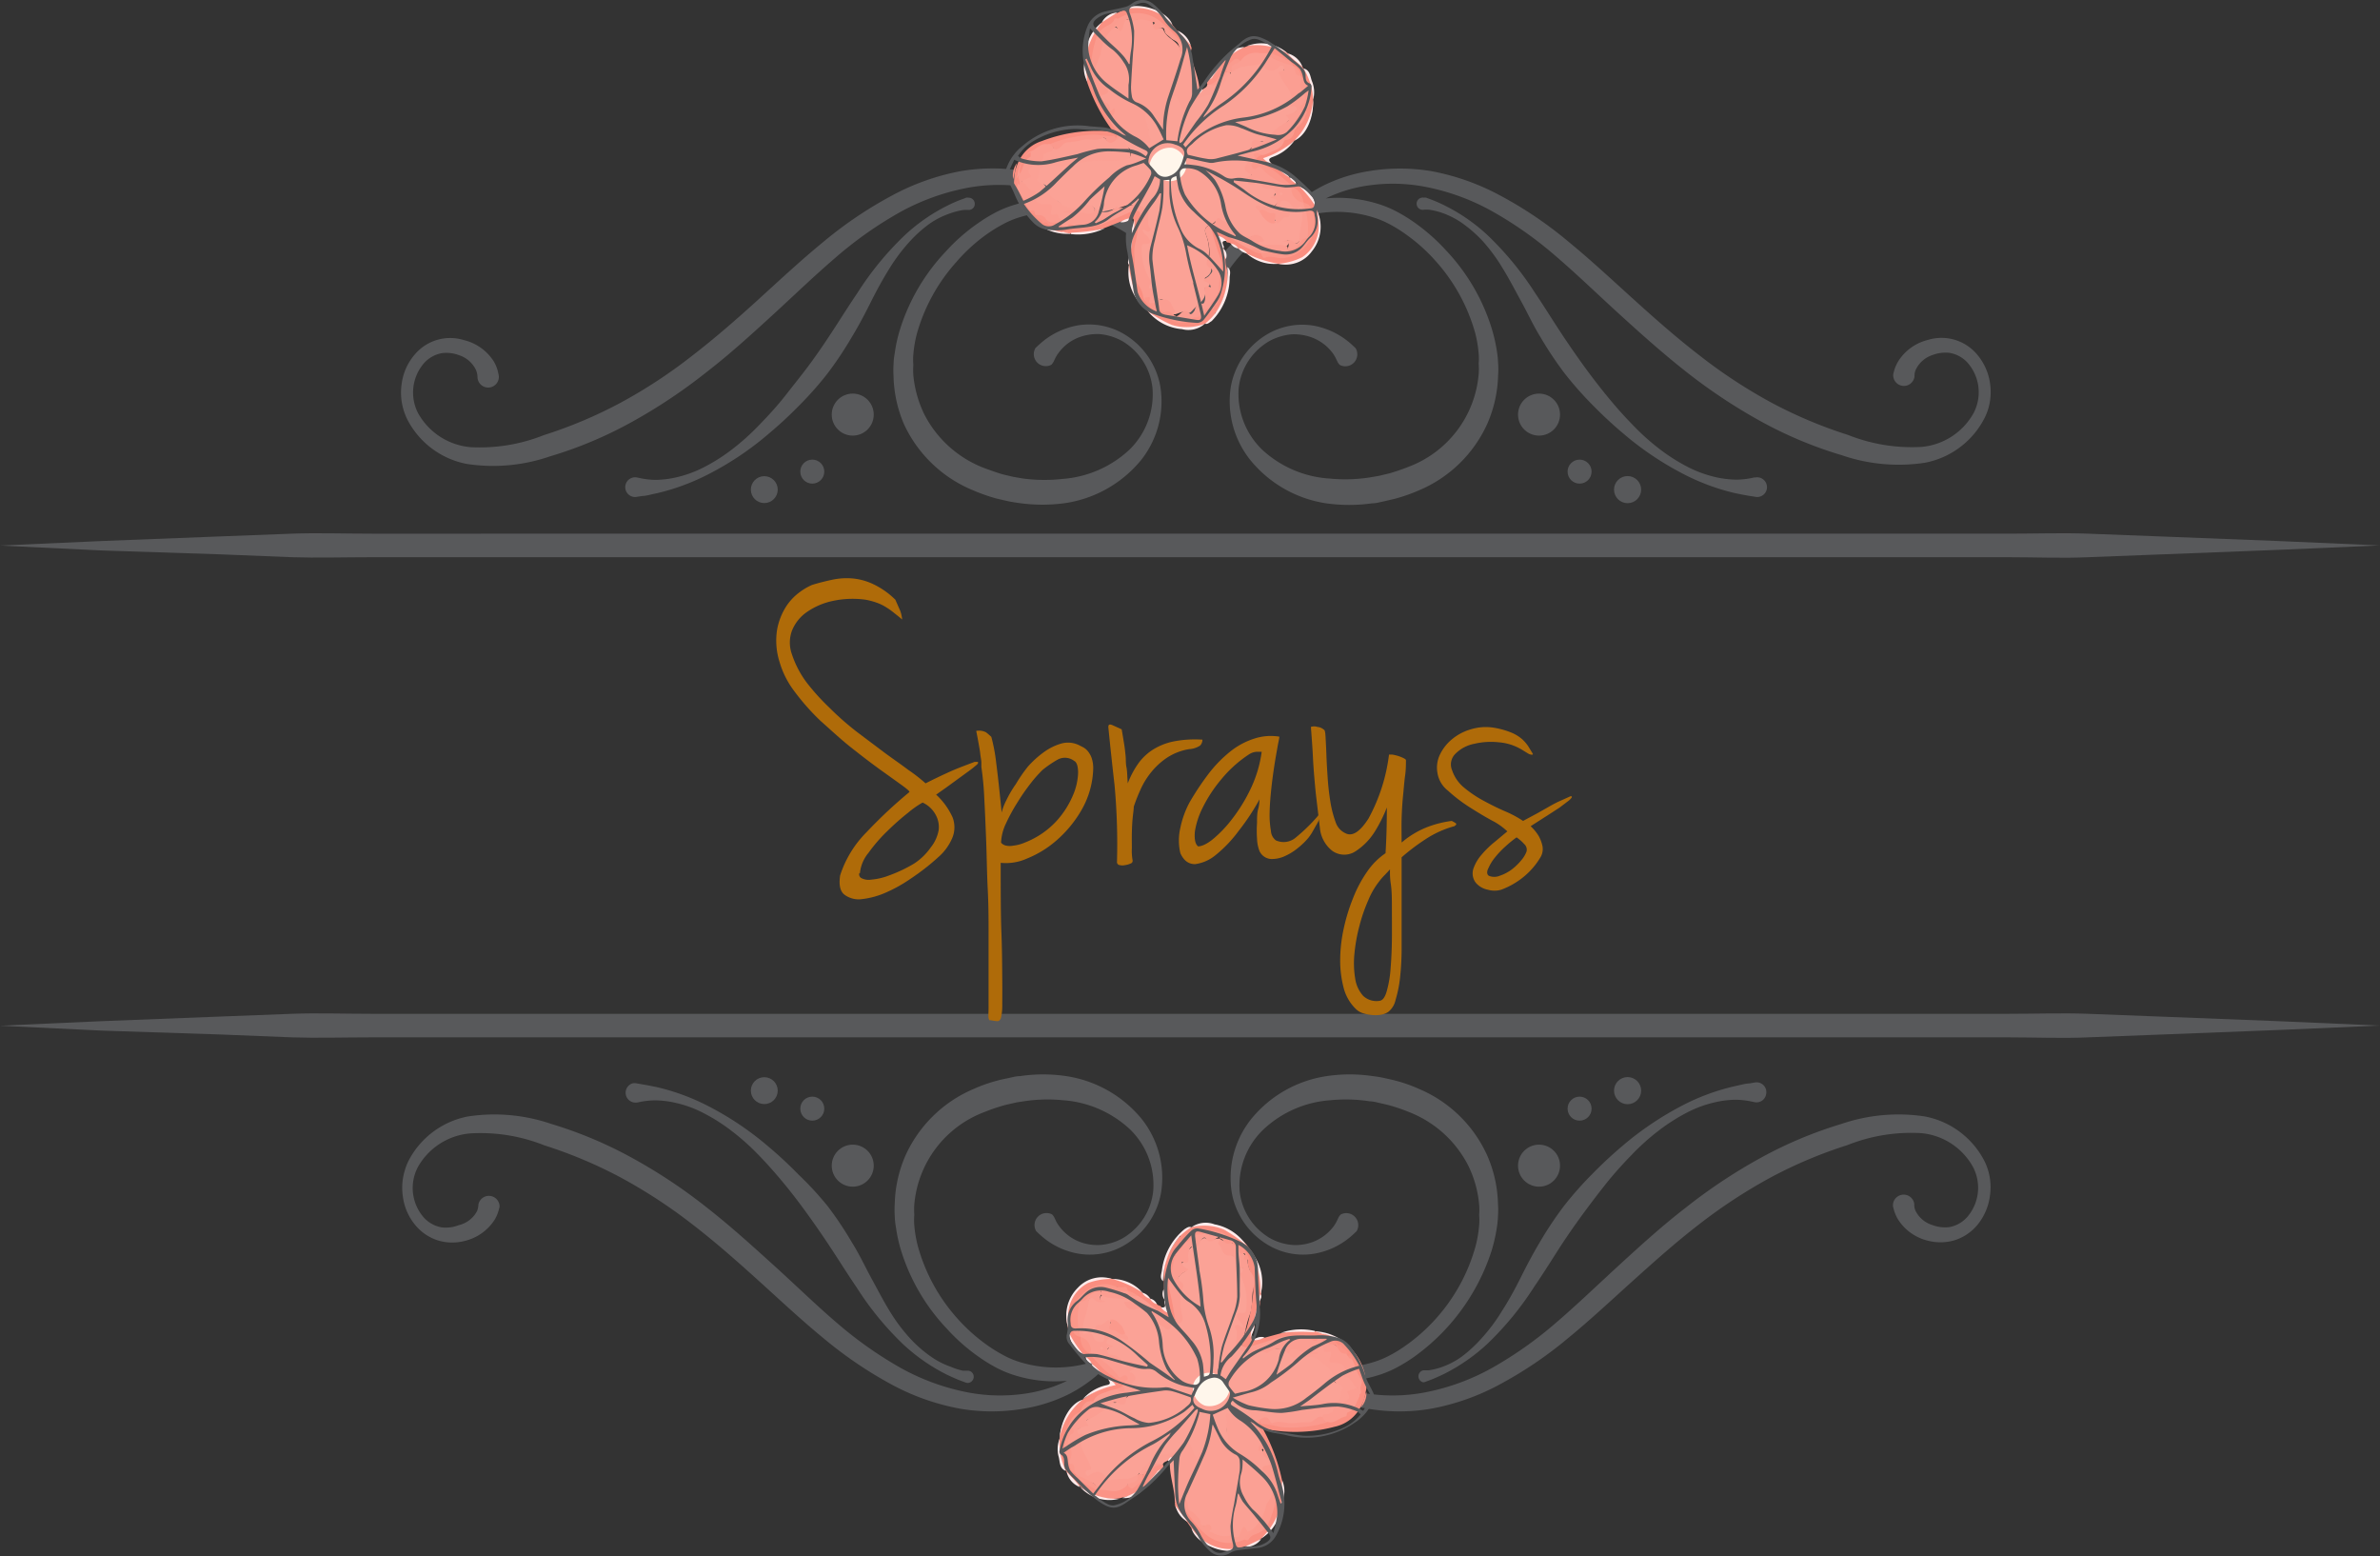 <svg id="Camada_1" data-name="Camada 1" xmlns="http://www.w3.org/2000/svg" viewBox="0 0 198.33 129.63"><rect x="0" y="0" width="198.33" height="129.63" fill="#333333" stroke="none"/><g id="_06" data-name="06"><path d="M158,57.91h0l-.39.08a6.78,6.78,0,0,1-1.13.11,8.5,8.5,0,0,1-1.78-.22,10,10,0,0,1-2.2-.8,15.64,15.64,0,0,1-2.37-1.49,19.53,19.53,0,0,1-2.33-2.09c-.78-.8-1.5-1.62-2.23-2.52s-1.42-1.81-2.09-2.75-1.31-1.88-1.94-2.85-1.22-1.92-1.85-2.85a26.11,26.11,0,0,0-3.91-4.76,15,15,0,0,0-3.59-2.5,12,12,0,0,0-1.16-.51l-.4-.15a.41.41,0,0,0-.19,0,.51.51,0,1,0,0,1,3.2,3.2,0,0,1,.42,0,5.72,5.72,0,0,1,1.11.27,6.87,6.87,0,0,1,1.6.81,11.06,11.06,0,0,1,1.78,1.55A14.89,14.89,0,0,1,137,40.49c.53.85,1,1.77,1.54,2.75s1,2,1.62,3a30.47,30.47,0,0,0,2,3,30.68,30.68,0,0,0,2.38,2.69c.82.83,1.7,1.65,2.54,2.35a26.21,26.21,0,0,0,5.12,3.42,18.43,18.43,0,0,0,4.15,1.52c.53.11,1,.2,1.26.24l.46.07a.76.76,0,0,0,.3,0,.82.82,0,0,0-.33-1.61Z" transform="translate(-11.78 -18.14)" style="fill:#58595b"/><path d="M177.62,50.12a4.73,4.73,0,0,0-1.07-2.43,3.87,3.87,0,0,0-4.12-1.23A4.07,4.07,0,0,0,170,48.18a3.31,3.31,0,0,0-.37.81l-.08.31a.89.89,0,0,0,1.77.2,1.25,1.25,0,0,1,.1-.55,2.35,2.35,0,0,1,1.42-1.24,3,3,0,0,1,1.42-.17,2.61,2.61,0,0,1,1.51.85,3.73,3.73,0,0,1,.48,4.15,5.52,5.52,0,0,1-4.33,2.83,14.38,14.38,0,0,1-6.15-1,37.82,37.82,0,0,1-6.38-2.69,42.83,42.83,0,0,1-6-3.94c-1.92-1.48-3.74-3.09-5.53-4.71s-3.54-3.25-5.36-4.74a32.89,32.89,0,0,0-5.63-3.82,19.66,19.66,0,0,0-5.8-2.07,15.9,15.9,0,0,0-5.24,0A13.2,13.2,0,0,0,122,33.63a12.18,12.18,0,0,0-2.2,1.46l-.2.19a11.86,11.86,0,0,0-4.17,2.23,13.87,13.87,0,0,0-2.71,3.11c-.57.87-1,1.59-1.24,2.11-.28-.52-.66-1.24-1.23-2.11a14.2,14.2,0,0,0-2.72-3.11,11.9,11.9,0,0,0-4.16-2.23l-.21-.19a12,12,0,0,0-2.19-1.46,13.27,13.27,0,0,0-3.86-1.24,15.84,15.84,0,0,0-5.23,0A19.62,19.62,0,0,0,86,34.49a33.69,33.69,0,0,0-5.63,3.82c-1.82,1.49-3.56,3.11-5.35,4.74s-3.62,3.23-5.54,4.71a42.26,42.26,0,0,1-6,3.94,37.82,37.82,0,0,1-6.38,2.69,14.38,14.38,0,0,1-6.15,1,5.56,5.56,0,0,1-4.33-2.83,3.74,3.74,0,0,1,.48-4.15,2.61,2.61,0,0,1,1.51-.85,2.94,2.94,0,0,1,1.42.17A2.35,2.35,0,0,1,51.46,49a1.72,1.72,0,0,1,.11.55.89.89,0,1,0,1.76-.2L53.25,49a3.2,3.2,0,0,0-.36-.81,4.1,4.1,0,0,0-2.46-1.72,3.86,3.86,0,0,0-4.11,1.23,4.65,4.65,0,0,0-1.07,2.43,5,5,0,0,0,0,1.45A5.38,5.38,0,0,0,45.68,53a7.06,7.06,0,0,0,5,3.79,14.53,14.53,0,0,0,6.93-.63,34.11,34.11,0,0,0,6.72-2.81,45,45,0,0,0,6.24-4.14c2-1.54,3.82-3.2,5.61-4.84s3.51-3.3,5.23-4.77a32.24,32.24,0,0,1,5.29-3.74,18.86,18.86,0,0,1,5.34-2,14.33,14.33,0,0,1,4.79-.2,12.11,12.11,0,0,1,3.55,1l.22.11a11.11,11.11,0,0,0-4.24.42,9.05,9.05,0,0,0-1.6.64,13.37,13.37,0,0,0-1.5.92,15.44,15.44,0,0,0-2.69,2.37,16.6,16.6,0,0,0-3.79,6.46,12.16,12.16,0,0,0-.43,1.92,6.51,6.51,0,0,0-.11,1,8.45,8.45,0,0,0,0,1,10.74,10.74,0,0,0,.88,4A10.9,10.9,0,0,0,92.9,59a14.85,14.85,0,0,0,1.91.67l.91.21c.37.08.65.12,1,.17a13.79,13.79,0,0,0,3.85,0,10.11,10.11,0,0,0,6.29-3.57,7.87,7.87,0,0,0,1.62-6.1,6.35,6.35,0,0,0-2.92-4.34,5.74,5.74,0,0,0-4.09-.77,6.44,6.44,0,0,0-2.61,1.17c-.26.2-.48.4-.62.53l-.17.16a1,1,0,0,0,1.32,1.4,1.1,1.1,0,0,0,.2-.28l.1-.21a2.51,2.51,0,0,1,.28-.47,3.75,3.75,0,0,1,1.76-1.34,4.39,4.39,0,0,1,1.63-.26,4.75,4.75,0,0,1,1.91.57,5.17,5.17,0,0,1,2.55,3.94,6.44,6.44,0,0,1-1.94,5.14,9.17,9.17,0,0,1-5.57,2.42A13.48,13.48,0,0,1,97,58l-.81-.14-.88-.21c-.51-.15-1-.33-1.57-.54a9.37,9.37,0,0,1-4.92-4.42,9.5,9.5,0,0,1-.93-3.29,6.93,6.93,0,0,1,0-.88,4.82,4.82,0,0,1,0-.84,10,10,0,0,1,.29-1.72,15,15,0,0,1,3.3-6A14.36,14.36,0,0,1,94,37.66a12.52,12.52,0,0,1,1.36-.84,7.38,7.38,0,0,1,1.42-.59,10.12,10.12,0,0,1,5.69-.06c.2,0,.38.12.56.18l.1.09a.51.51,0,0,0,.46.1,10.63,10.63,0,0,1,3.18,1.86,12.27,12.27,0,0,1,2.4,2.89c.56.91.93,1.67,1.19,2.19l.38.8h0a.68.68,0,0,0,.72.37.7.7,0,0,0,.73-.37h0l.38-.8c.26-.52.64-1.28,1.19-2.19a12.27,12.27,0,0,1,2.4-2.89,10.76,10.76,0,0,1,3.18-1.86.51.51,0,0,0,.46-.1l.1-.09c.19-.06.37-.13.56-.18a10.12,10.12,0,0,1,5.69.06,7.73,7.73,0,0,1,1.43.59,11.52,11.52,0,0,1,1.35.84,14.36,14.36,0,0,1,2.48,2.22,15,15,0,0,1,3.3,6,10,10,0,0,1,.29,1.72,4.82,4.82,0,0,1,0,.84,5.47,5.47,0,0,1,0,.88,9.06,9.06,0,0,1-5.85,7.71c-.52.21-1.06.39-1.57.54l-.88.21-.81.14a13.48,13.48,0,0,1-3.29.09A9.11,9.11,0,0,1,117,55.64a6.45,6.45,0,0,1-2-5.14,5.17,5.17,0,0,1,2.55-3.94,4.79,4.79,0,0,1,1.91-.57,4.36,4.36,0,0,1,1.63.26,3.84,3.84,0,0,1,1.77,1.34,3,3,0,0,1,.27.47l.1.21a.94.94,0,0,0,.21.28,1,1,0,0,0,1.31-1.4l-.17-.16a7,7,0,0,0-.62-.53,6.44,6.44,0,0,0-2.61-1.17,5.74,5.74,0,0,0-4.09.77,6.38,6.38,0,0,0-2.92,4.34A7.84,7.84,0,0,0,116,56.5a10.09,10.09,0,0,0,6.28,3.57,13.79,13.79,0,0,0,3.85,0c.33,0,.61-.09,1-.17l.9-.21A14.34,14.34,0,0,0,130,59a10.87,10.87,0,0,0,5.74-5.6,10.74,10.74,0,0,0,.88-4,6.74,6.74,0,0,0,0-1,8,8,0,0,0-.1-1,13.4,13.4,0,0,0-.44-1.92,16.58,16.58,0,0,0-3.78-6.46,16.21,16.21,0,0,0-2.69-2.37,13.5,13.5,0,0,0-1.51-.92,9.05,9.05,0,0,0-1.6-.64,11.11,11.11,0,0,0-4.24-.42l.23-.11a11.93,11.93,0,0,1,3.55-1,14.35,14.35,0,0,1,4.79.2,18.7,18.7,0,0,1,5.33,2,31.82,31.82,0,0,1,5.29,3.74c1.72,1.47,3.44,3.14,5.23,4.77s3.65,3.3,5.61,4.84a45.61,45.61,0,0,0,6.24,4.14,34.11,34.11,0,0,0,6.72,2.81,14.57,14.57,0,0,0,6.94.63,7.06,7.06,0,0,0,5-3.79,4.73,4.73,0,0,0,.43-1.42A5,5,0,0,0,177.62,50.12Z" transform="translate(-11.78 -18.14)" style="fill:#58595b"/><circle cx="135.63" cy="40.79" r="1.13" style="fill:#58595b"/><circle cx="128.25" cy="34.54" r="1.75" style="fill:#58595b"/><circle cx="131.63" cy="39.29" r="1" style="fill:#58595b"/><circle cx="71.06" cy="34.54" r="1.75" style="fill:#58595b"/><circle cx="67.69" cy="39.29" r="1" style="fill:#58595b"/><circle cx="63.69" cy="40.79" r="1.12" style="fill:#58595b"/><path d="M89.34,36.71A6.92,6.92,0,0,1,91,35.9a5.49,5.49,0,0,1,1.1-.27,3.4,3.4,0,0,1,.43,0,.5.5,0,0,0,.48-.53.51.51,0,0,0-.53-.49.45.45,0,0,0-.19,0s-.13.06-.4.15a12,12,0,0,0-1.16.51,15,15,0,0,0-3.59,2.5,25.68,25.68,0,0,0-3.9,4.76c-.63.93-1.24,1.89-1.86,2.85s-1.26,1.91-1.94,2.85S78,50.1,77.3,51s-1.45,1.72-2.23,2.52a19.53,19.53,0,0,1-2.33,2.09,15.16,15.16,0,0,1-2.37,1.49,9.86,9.86,0,0,1-2.2.8,8.41,8.41,0,0,1-1.77.22A6.8,6.8,0,0,1,65.26,58l-.39-.08h0a.82.82,0,0,0-.33,1.61.81.81,0,0,0,.31,0l.46-.07c.29,0,.72-.13,1.26-.24a18.56,18.56,0,0,0,4.14-1.52,25.63,25.63,0,0,0,5.12-3.42,34.48,34.48,0,0,0,2.54-2.35,29.13,29.13,0,0,0,2.38-2.69,30.47,30.47,0,0,0,2-3c.61-1,1.13-2,1.63-3s1-1.9,1.53-2.75a14.92,14.92,0,0,1,1.68-2.23A10.61,10.61,0,0,1,89.34,36.71Z" transform="translate(-11.78 -18.14)" style="fill:#58595b"/><path d="M133.52,131.21a6.58,6.58,0,0,1-1.6.82,5.72,5.72,0,0,1-1.11.27l-.42,0a.51.51,0,0,0,0,1,.59.59,0,0,0,.19-.05l.4-.15c.27-.1.68-.28,1.16-.51a15.62,15.62,0,0,0,3.59-2.5,25.86,25.86,0,0,0,3.91-4.77c.63-.92,1.24-1.88,1.85-2.84s1.26-1.91,1.94-2.85,1.38-1.86,2.09-2.76,1.45-1.72,2.23-2.52a19.43,19.43,0,0,1,2.33-2.08,15.64,15.64,0,0,1,2.37-1.49,9.55,9.55,0,0,1,2.2-.8,7.88,7.88,0,0,1,1.78-.22,6.78,6.78,0,0,1,1.13.11l.39.08h0a.81.81,0,0,0,1-.63.82.82,0,0,0-.64-1,1,1,0,0,0-.3,0l-.46.08c-.3,0-.73.13-1.26.24a18.32,18.32,0,0,0-4.15,1.51,26.67,26.67,0,0,0-5.12,3.42c-.84.71-1.72,1.52-2.54,2.36a29.29,29.29,0,0,0-2.38,2.69,30.47,30.47,0,0,0-2,3c-.6,1-1.12,2-1.62,3s-1,1.9-1.54,2.74a14.5,14.5,0,0,1-1.67,2.24A11,11,0,0,1,133.52,131.21Z" transform="translate(-11.78 -18.14)" style="fill:#58595b"/><circle cx="131.63" cy="92.36" r="1" style="fill:#58595b"/><circle cx="135.63" cy="90.86" r="1.13" style="fill:#58595b"/><path d="M177.61,116.36a4.88,4.88,0,0,0-.43-1.43,7.07,7.07,0,0,0-5-3.78,14.69,14.69,0,0,0-6.94.62,34.77,34.77,0,0,0-6.72,2.82,44.7,44.7,0,0,0-6.24,4.14c-2,1.54-3.82,3.2-5.61,4.84s-3.51,3.3-5.23,4.77a32.42,32.42,0,0,1-5.29,3.74,18.7,18.7,0,0,1-5.33,2,14.35,14.35,0,0,1-4.79.2,11.93,11.93,0,0,1-3.55-1l-.23-.11a11.11,11.11,0,0,0,4.24-.42,9.05,9.05,0,0,0,1.6-.64,13.5,13.5,0,0,0,1.51-.92,17.45,17.45,0,0,0,6.47-8.83,13.4,13.4,0,0,0,.44-1.92,8,8,0,0,0,.1-1,6.74,6.74,0,0,0,0-1,10.69,10.69,0,0,0-.88-4,10.87,10.87,0,0,0-5.74-5.6,12,12,0,0,0-1.91-.67c-.32-.09-.6-.14-.9-.21s-.66-.13-1-.17a13.07,13.07,0,0,0-3.85,0,10,10,0,0,0-6.28,3.57,7.84,7.84,0,0,0-1.63,6.1,6.34,6.34,0,0,0,2.92,4.33,5.69,5.69,0,0,0,4.09.77,6.31,6.31,0,0,0,2.61-1.16,7,7,0,0,0,.62-.53l.17-.16a1,1,0,0,0-1.31-1.4.94.94,0,0,0-.21.28l-.1.21a3,3,0,0,1-.27.47,3.91,3.91,0,0,1-1.77,1.34,4.17,4.17,0,0,1-1.63.25,4.61,4.61,0,0,1-1.91-.56,5.17,5.17,0,0,1-2.55-3.94,6.45,6.45,0,0,1,2-5.14,9.06,9.06,0,0,1,5.56-2.42,13,13,0,0,1,3.29.09c.27,0,.59.09.81.14s.6.13.88.21a14.61,14.61,0,0,1,1.57.54,9.37,9.37,0,0,1,4.92,4.42,9.23,9.23,0,0,1,.93,3.29,5.35,5.35,0,0,1,0,.87,4.89,4.89,0,0,1,0,.85,10,10,0,0,1-.29,1.72,15,15,0,0,1-3.3,6.05,14.78,14.78,0,0,1-2.48,2.22,11.52,11.52,0,0,1-1.35.84,7.73,7.73,0,0,1-1.43.59,10.21,10.21,0,0,1-5.69.06c-.19,0-.37-.13-.56-.19l-.1-.08a.48.48,0,0,0-.46-.1,10.76,10.76,0,0,1-3.18-1.86,12.1,12.1,0,0,1-2.4-2.9c-.55-.9-.93-1.66-1.19-2.18l-.38-.8h0a.68.68,0,0,0-.73-.37.66.66,0,0,0-.72.37h0l-.38.8a24.8,24.8,0,0,1-1.19,2.18,12.1,12.1,0,0,1-2.4,2.9,10.63,10.63,0,0,1-3.18,1.86.48.48,0,0,0-.46.1l-.1.08c-.18.06-.36.14-.56.19a10.21,10.21,0,0,1-5.69-.06,7.38,7.38,0,0,1-1.42-.59,12.52,12.52,0,0,1-1.36-.84,14.78,14.78,0,0,1-2.48-2.22,15,15,0,0,1-3.3-6.05,10,10,0,0,1-.29-1.72,4.89,4.89,0,0,1,0-.85,6.78,6.78,0,0,1,0-.87,9.06,9.06,0,0,1,5.85-7.71,15.4,15.4,0,0,1,1.57-.54c.28-.08.59-.14.88-.21s.55-.1.81-.14a13,13,0,0,1,3.29-.09,9.11,9.11,0,0,1,5.57,2.42,6.44,6.44,0,0,1,1.94,5.14,5.17,5.17,0,0,1-2.55,3.94,4.57,4.57,0,0,1-1.91.56,4.2,4.2,0,0,1-1.63-.25,3.81,3.81,0,0,1-1.76-1.34,2.51,2.51,0,0,1-.28-.47l-.1-.21a1.1,1.1,0,0,0-.2-.28,1,1,0,0,0-1.32,1.4l.17.16c.14.13.36.33.62.53a6.31,6.31,0,0,0,2.61,1.16,5.69,5.69,0,0,0,4.09-.77,6.31,6.31,0,0,0,2.92-4.33,7.87,7.87,0,0,0-1.62-6.1,10.07,10.07,0,0,0-6.29-3.57,13.07,13.07,0,0,0-3.85,0c-.33,0-.61.09-1,.17s-.59.12-.91.21a12.33,12.33,0,0,0-1.91.67,10.9,10.9,0,0,0-5.74,5.6,10.69,10.69,0,0,0-.88,4,8.45,8.45,0,0,0,0,1,6.51,6.51,0,0,0,.11,1,12.16,12.16,0,0,0,.43,1.92,16.6,16.6,0,0,0,3.79,6.46,15.87,15.87,0,0,0,2.69,2.37,13.37,13.37,0,0,0,1.5.92,9.05,9.05,0,0,0,1.6.64,11.11,11.11,0,0,0,4.24.42,2.26,2.26,0,0,0-.22.11,12.11,12.11,0,0,1-3.55,1,14.33,14.33,0,0,1-4.79-.2,18.86,18.86,0,0,1-5.34-2,32.85,32.85,0,0,1-5.29-3.74c-1.72-1.47-3.43-3.14-5.23-4.77s-3.64-3.3-5.61-4.84a44.12,44.12,0,0,0-6.24-4.14,34.77,34.77,0,0,0-6.72-2.82,14.65,14.65,0,0,0-6.93-.62,7.07,7.07,0,0,0-5,3.78,5.57,5.57,0,0,0-.43,1.43,5,5,0,0,0,0,1.45,4.65,4.65,0,0,0,1.07,2.43,4,4,0,0,0,2,1.28,4.16,4.16,0,0,0,2.09,0,4.1,4.1,0,0,0,2.46-1.72,3.09,3.09,0,0,0,.36-.82l.08-.3a.89.89,0,0,0-1.76-.21,1.68,1.68,0,0,1-.11.55A2.32,2.32,0,0,1,50,120.21a2.94,2.94,0,0,1-1.42.18,2.61,2.61,0,0,1-1.51-.85,3.74,3.74,0,0,1-.48-4.15A5.53,5.53,0,0,1,51,112.56a14.38,14.38,0,0,1,6.15,1,37.82,37.82,0,0,1,6.38,2.69,43.07,43.07,0,0,1,6,3.93c1.92,1.48,3.75,3.1,5.54,4.72s3.53,3.25,5.35,4.74A34.31,34.31,0,0,0,86,133.44a19.31,19.31,0,0,0,5.81,2.06,15.6,15.6,0,0,0,5.23,0,13.27,13.27,0,0,0,3.86-1.24,12,12,0,0,0,2.19-1.46l.21-.19a12.23,12.23,0,0,0,4.16-2.23,14.2,14.2,0,0,0,2.72-3.11c.57-.87,1-1.59,1.23-2.12.28.53.67,1.25,1.24,2.12a13.87,13.87,0,0,0,2.71,3.11,12.19,12.19,0,0,0,4.17,2.23l.2.19a12.18,12.18,0,0,0,2.2,1.46,13.2,13.2,0,0,0,3.85,1.24,15.66,15.66,0,0,0,5.24,0,19.35,19.35,0,0,0,5.8-2.06,33.48,33.48,0,0,0,5.63-3.82c1.82-1.49,3.56-3.12,5.36-4.74s3.61-3.24,5.53-4.72a43.66,43.66,0,0,1,6-3.93,37.82,37.82,0,0,1,6.38-2.69,14.38,14.38,0,0,1,6.15-1,5.5,5.5,0,0,1,4.33,2.83,3.73,3.73,0,0,1-.48,4.15,2.61,2.61,0,0,1-1.51.85,3,3,0,0,1-1.42-.18A2.32,2.32,0,0,1,171.4,119a1.24,1.24,0,0,1-.1-.55.89.89,0,0,0-1.77.21l.08.3a3.18,3.18,0,0,0,.37.82,4.07,4.07,0,0,0,2.45,1.72,4.19,4.19,0,0,0,2.1,0,4,4,0,0,0,2-1.28,4.73,4.73,0,0,0,1.07-2.43A5,5,0,0,0,177.61,116.36Z" transform="translate(-11.78 -18.14)" style="fill:#58595b"/><circle cx="128.25" cy="97.11" r="1.75" style="fill:#58595b"/><circle cx="63.69" cy="90.86" r="1.12" style="fill:#58595b"/><circle cx="71.06" cy="97.11" r="1.75" style="fill:#58595b"/><path d="M64.83,110h0l.39-.08a6.8,6.8,0,0,1,1.14-.11,7.8,7.8,0,0,1,1.77.22,9.39,9.39,0,0,1,2.2.8,15.16,15.16,0,0,1,2.37,1.49,19.43,19.43,0,0,1,2.33,2.08c.78.8,1.5,1.63,2.23,2.52s1.42,1.82,2.09,2.76,1.31,1.88,1.94,2.85,1.23,1.92,1.86,2.84a25.44,25.44,0,0,0,3.9,4.77,15.62,15.62,0,0,0,3.59,2.5c.48.23.89.41,1.16.51s.4.15.4.15a.67.67,0,0,0,.19.05.51.51,0,0,0,.53-.49.5.5,0,0,0-.48-.53l-.43,0A5.49,5.49,0,0,1,91,132a6.62,6.62,0,0,1-1.61-.82,10.52,10.52,0,0,1-1.77-1.54,14.53,14.53,0,0,1-1.68-2.24c-.52-.84-1-1.77-1.53-2.74s-1-2-1.63-3a30.47,30.47,0,0,0-2-3A27.88,27.88,0,0,0,78.33,116a34.66,34.66,0,0,0-2.54-2.36,26.07,26.07,0,0,0-5.12-3.42,18.45,18.45,0,0,0-4.14-1.51c-.54-.11-1-.2-1.26-.24l-.46-.08a1.09,1.09,0,0,0-.31,0,.82.82,0,0,0,.33,1.6Z" transform="translate(-11.78 -18.14)" style="fill:#58595b"/><circle cx="67.69" cy="92.36" r="1" style="fill:#58595b"/><path d="M11.78,63.59l8.52-.38,9.78-.38,6-.23c2.11-.08,4.34,0,6.67,0H179.12c2.32,0,4.55-.08,6.67,0l6,.23,9.78.38,8.52.37-8.52.37-9.78.38-6,.23c-2.12.1-4.35,0-6.67,0H42.77c-2.33,0-4.56.07-6.67,0l-6-.24L20.3,64Z" transform="translate(-11.78 -18.14)" style="fill:#58595b"/><path d="M11.78,103.59l8.52-.38,9.78-.38,6-.23c2.11-.08,4.34,0,6.67,0H179.12c2.32,0,4.55-.08,6.67,0l6,.23,9.78.38,8.52.37-8.52.37-9.78.38-6,.23c-2.12.1-4.35,0-6.67,0H42.77c-2.33,0-4.56.07-6.67,0l-6-.24L20.3,104Z" transform="translate(-11.78 -18.14)" style="fill:#58595b"/><path d="M112,25.6c.14-.13.38-.18.38-.43a.36.36,0,0,1,.17-.07.84.84,0,0,0,1-.49.48.48,0,0,1,.09-.14c.15-.08.19-.26.34-.34a.28.28,0,0,1,.18,0,.19.19,0,0,1,.16.19,2.77,2.77,0,0,1-1.92,2,2.1,2.1,0,0,0-1.13.75c-.51.67-.93.64-1.35-.08-.08-.12-.1-.29-.29-.38a1.62,1.62,0,0,0-.38,1.08c0,.42-.11.81-.55.94s-.71-.13-.92-.48a.34.34,0,0,0-.35-.2,5,5,0,0,0,.24,1.58c.12.75.1.78-.67.67a2.58,2.58,0,0,0-1.2-.08.27.27,0,0,0,0,.27c.41.75.16,1.21-.69,1.32-.41.05-.83,0-1.25,0a13,13,0,0,0-3.09.45,3.07,3.07,0,0,1-1.17,0c-.78-.1-1.16.17-1.17.77,0,.09,0,.2,0,.25.73.55,1,1.54,1.9,1.93a2.15,2.15,0,0,0,1.2.13c.5-.06,1.09-.39,1.47.27,0,.5-.23.65-.71.57a10.55,10.55,0,0,1-1.47-.34c.33.21.36.43.14.59s-.39.59-.76.32-.46-.46-.82-.5c-.06,0-.14-.07-.13-.13.12-.6-.37-.59-.72-.76s-.71-.31-.7-.85c0-.33-.45-.41-.66-.67s-.44-.52,0-.75c.12,0,.28-.15.22-.28-.25-.62.27-.76.61-1a1.14,1.14,0,0,0,.53-.63c.13-.41.62-.36.91-.59.49-.15.82-.68,1.38-.67s1.1-.32,1.67-.14a1.14,1.14,0,0,0,.58-.06c.31-.05.62-.18.9.14s.4.06.59-.06,0,0,0,0c.56-.63.58-.74-.06-1.23-.3-.23-.29-.41-.25-.76s-.3-.57-.55-.79a2,2,0,0,1-.48-.52.28.28,0,0,1,0-.18c.39-.25.5-.43.08-.85a1.6,1.6,0,0,1-.35-2.14c.34-.59.28-1.36.69-1.95a4.07,4.07,0,0,1,.46-.63c.22-.15.38-.44.73-.2s.21-.13.24-.24c.09-.36.25-.49.66-.42a2.29,2.29,0,0,0,1.15-.16.72.72,0,0,1,1,.49c.13.29.12.47.49.34a.32.32,0,0,1,.38.2c.27.7,1.15.86,1.39,1.6.08.25.37.17.58.07a.8.8,0,0,1,.22-.13c.08,1.14.7,2.15.78,3.29C111.91,25.51,111.83,25.71,112,25.6Z" transform="translate(-11.78 -18.14)" style="fill:#fba094"/><path d="M120.32,23.72l.08.12a3.51,3.51,0,0,1,.81,2.6h0a4.24,4.24,0,0,1-1.57,3.43h0a6.92,6.92,0,0,1-1.86,1.3c-.17.06-.42.09-.43.32s.33.1.38.3a1.38,1.38,0,0,0,.57.37,3.41,3.41,0,0,1,.93.76h0c.17.2.43.31.56.56s.11.13.2.15a3.6,3.6,0,0,1,1.41,1.7l.14.4a3.47,3.47,0,0,1-.85,3.67,3.32,3.32,0,0,1-2.38.73h0a4.83,4.83,0,0,1-2.65-.86h0c-.21-.19-.5-.27-.72-.44h0c-.2-.14-.42-.24-.61-.4s-.31,0-.38-.22c-.22-.12-.5-.34-.38.2,0,.15.08.29.12.43h0a2.08,2.08,0,0,1,.21.89c0,.22,0,.44.08.66a3.92,3.92,0,0,1-.23,2.55,5.1,5.1,0,0,1-.61,1.24c-.33.14-.32-.12-.36-.31a.48.48,0,0,1,0-.2c.18-.3.46-.56.35-1-.08-.13,0-.22.08-.29a3.78,3.78,0,0,0,.17-2.37,10,10,0,0,1-.75-2.34c-.08-.44.09-.56.49-.49a1.67,1.67,0,0,1,.6.25c.74.46,1.5.9,2.26,1.33a3.54,3.54,0,0,0,.77.34.54.54,0,0,1,.16.1,3.07,3.07,0,0,0,3.8-1,2.58,2.58,0,0,0-.32-3,.53.53,0,0,1-.14-.12,2.31,2.31,0,0,0-.85-1.19,10.82,10.82,0,0,0-2.82-2,.52.52,0,0,1-.22-.24.39.39,0,0,1,0-.18c0-.31.29-.38.5-.52a3.42,3.42,0,0,0,1.77-1.11,1.38,1.38,0,0,0,1-.9.53.53,0,0,1,.12-.14,2.82,2.82,0,0,0,.77-1.31,1.16,1.16,0,0,1,0-.18,3.28,3.28,0,0,0-.37-2.54,2.72,2.72,0,0,0-.11-.25,1.44,1.44,0,0,0-.5-.69l-.14-.13c-.14-.23-.45-.32-.49-.64s.19-.24.37-.21A2.66,2.66,0,0,1,120.32,23.72Z" transform="translate(-11.78 -18.14)" style="fill:#fa8e80"/><path d="M111.08,22.15l-.06.25a.26.26,0,0,1-.36-.07,20.61,20.61,0,0,0-1.55-1.55,3.41,3.41,0,0,0-2.22-1.31,4,4,0,0,0-1.86.33,7,7,0,0,0-1.56,1.34,4.39,4.39,0,0,0-.53,1.59,5,5,0,0,0,.34,3.1,1.71,1.71,0,0,1,.13.44h0a.69.69,0,0,0,.28.5c.61.62.55,1.65,1.38,2.16.16.1-.07.52-.22.76a10.36,10.36,0,0,0-3.24-.06,16.76,16.76,0,0,0-2.43.66c-.59,0-1,.5-1.46.7-.72.3-.74,1-.88,1.6a1.09,1.09,0,0,1,0,.17,1.09,1.09,0,0,0,0,.85,1.26,1.26,0,0,1,0,.58c-.07.12-.13.26-.31.15a2.06,2.06,0,0,1-.23-1.27,3.44,3.44,0,0,1,.3-1.33,3.2,3.2,0,0,1,2-1.85,12.8,12.8,0,0,1,5.94-.78A15,15,0,0,1,102.38,25a4.84,4.84,0,0,1-.14-1.93h0A4.32,4.32,0,0,1,103.61,20h0a3.31,3.31,0,0,1,1.29-.79l.41-.2a3.52,3.52,0,0,1,4.18,1.23l.41.48A5.07,5.07,0,0,1,111,21.9Z" transform="translate(-11.78 -18.14)" style="fill:#fa9082"/><path d="M112.9,43.79c.06.14.11.29.16.44a1.43,1.43,0,0,1-.87.88h0c-1.56.79-2.94.27-4.27-.61a2.85,2.85,0,0,1-.49-.43l-.34-.35a4.92,4.92,0,0,1-1.23-3.53h0c-.13-.23.12-.46,0-.68h0c-.08-.63.31-1.2.26-1.84h0c-.11-.42.21-.79.13-1.21,0-.14-.13-.16-.25-.16a5.7,5.7,0,0,1-.9.33l-1.31.52a8.37,8.37,0,0,1-2.76.42c-.24,0-.46-.08-.69-.06a.32.32,0,0,1-.19-.05c-.32-.13-.66-.15-1-.26s-.57-.07-.72-.37a.23.23,0,0,1,.13-.26.48.48,0,0,1,.49,0,2.16,2.16,0,0,0,1.35.33,1.54,1.54,0,0,1,.3,0,4.34,4.34,0,0,0,2.39-.22A21.58,21.58,0,0,0,106,35.66c.29-.14.57-.25.86,0s.2.55.12.85a15.14,15.14,0,0,0-.38,3.8,5.56,5.56,0,0,0,.61,2.06,2.17,2.17,0,0,1,.13.5c0,.67.62.87,1,1.19a3.47,3.47,0,0,0,.89.54l.16.08a1.77,1.77,0,0,0,1.49.06h.19c.35.05.64,0,.71-.42a.21.21,0,0,1,.29-.09c.42.18.34-.34.58-.41A.18.18,0,0,1,112.9,43.79Z" transform="translate(-11.78 -18.14)" style="fill:#fa8f81"/><path d="M119.34,22.89c-.17,0-.31,0-.36.21-.52.07-.93-.25-1.39-.39a3.06,3.06,0,0,0-2.35.52c-.64-.08-.84.09-1.22.93h0c-.2,0-.22.23-.35.33h0c-.35.26-.51.82-1.1.7l-.15,0c-.13-.13,0-.28,0-.41.22-.06.31-.26.46-.39.31-.34.43-.82.83-1.09h0a3.13,3.13,0,0,1,1.79-1.23l.25-.1a4,4,0,0,1,3.37.63h0C119.16,22.7,119.39,22.67,119.34,22.89Z" transform="translate(-11.78 -18.14)" style="fill:#fb9386"/><path d="M98.66,36.7l-.16.11c-.37,0-.59-.27-.83-.49a4.46,4.46,0,0,1-1.23-2,.29.29,0,0,0,.23-.24c.54.09.58.62.83,1,.09.13.11.33.2.48a.56.56,0,0,0,.37.32,1.12,1.12,0,0,1,.2.18C98.37,36.27,98.91,36.26,98.66,36.7Z" transform="translate(-11.78 -18.14)" style="fill:#fa9183"/><path d="M118.31,40.11a5.33,5.33,0,0,0,2-.55,3.09,3.09,0,0,0,1.33-3c0-.29-.06-.57-.09-.85a3.24,3.24,0,0,1-.45,3.37A2.67,2.67,0,0,1,118.31,40.11Z" transform="translate(-11.78 -18.14)" style="fill:#feebeb"/><path d="M112.19,45.11a4.83,4.83,0,0,0,.87-.88,5.92,5.92,0,0,0,1-3.84c.32.23.22.57.19.85a5.2,5.2,0,0,1-1.5,3.65C112.55,45,112.42,45.18,112.19,45.11Z" transform="translate(-11.78 -18.14)" style="fill:#feebeb"/><path d="M107.44,44.07a10,10,0,0,0,2,1.14,4.22,4.22,0,0,0,2.74-.1,2.06,2.06,0,0,1-1.9.45A4.06,4.06,0,0,1,107.44,44.07Z" transform="translate(-11.78 -18.14)" style="fill:#feebeb"/><path d="M109.48,20.21A3.84,3.84,0,0,0,105.3,19C106.28,18.15,109.07,18.93,109.48,20.21Z" transform="translate(-11.78 -18.14)" style="fill:#feebeb"/><path d="M105.87,40.19a6.62,6.62,0,0,0,1.23,3.53A3.85,3.85,0,0,1,105.87,40.19Z" transform="translate(-11.78 -18.14)" style="fill:#feebeb"/><path d="M117.73,31.78a1.44,1.44,0,0,1-.69-.46,7.57,7.57,0,0,0,2.6-1.46,3.72,3.72,0,0,1-1.82,1.36C117.36,31.4,117.58,31.56,117.73,31.78Z" transform="translate(-11.78 -18.14)" style="fill:#feebeb"/><path d="M119.63,29.86a5.25,5.25,0,0,0,1.57-3.43C121.27,27.84,120.7,29.4,119.63,29.86Z" transform="translate(-11.78 -18.14)" style="fill:#feebeb"/><path d="M103.61,20A6.19,6.19,0,0,0,102.25,23,3.52,3.52,0,0,1,103.61,20Z" transform="translate(-11.78 -18.14)" style="fill:#feebeb"/><path d="M119.09,22.59a5.2,5.2,0,0,0-3.37-.63A3.31,3.31,0,0,1,119.09,22.59Z" transform="translate(-11.78 -18.14)" style="fill:#feebeb"/><path d="M97.67,36.32l.83.49a1.11,1.11,0,0,0,.71.3c.31.23.73.11,1,.36l.13,0c.2-.07.39,0,.58.08l.06.07A4.27,4.27,0,0,1,97.67,36.32Z" transform="translate(-11.78 -18.14)" style="fill:#feebeb"/><path d="M101.07,37.52a15.11,15.11,0,0,0,2.76-.35,5.13,5.13,0,0,1-2.81.47v0Q101,37.52,101.07,37.52Z" transform="translate(-11.78 -18.14)" style="fill:#feebeb"/><path d="M121.21,26.44a5.44,5.44,0,0,0-.81-2.6c.56.13.56.69.71,1.07A2.42,2.42,0,0,1,121.21,26.44Z" transform="translate(-11.78 -18.14)" style="fill:#feebeb"/><path d="M115.67,39.25a8.85,8.85,0,0,0,2.65.86A3.38,3.38,0,0,1,115.67,39.25Z" transform="translate(-11.78 -18.14)" style="fill:#feebeb"/><path d="M115.47,22.06a7.12,7.12,0,0,0-1.79,1.23A2,2,0,0,1,115.47,22.06Z" transform="translate(-11.78 -18.14)" style="fill:#feebeb"/><path d="M121.4,35.31a9.19,9.19,0,0,0-1.4-1.7C120.68,34,121.31,34.42,121.4,35.31Z" transform="translate(-11.78 -18.14)" style="fill:#feebeb"/><path d="M102.24,23c.05.65.09,1.29.14,1.93A2.41,2.41,0,0,1,102.24,23Z" transform="translate(-11.78 -18.14)" style="fill:#feebeb"/><path d="M119.34,22.89l-.25-.3a1.79,1.79,0,0,1,1.23,1.13Z" transform="translate(-11.78 -18.14)" style="fill:#feebeb"/><path d="M113.69,23.28l-.81,1.17a.19.19,0,0,1-.27-.05C113.1,24.15,113.12,23.45,113.69,23.28Z" transform="translate(-11.78 -18.14)" style="fill:#feebeb"/><path d="M111,21.9l-1.1-1.21A1.92,1.92,0,0,1,111,21.9Z" transform="translate(-11.78 -18.14)" style="fill:#feebeb"/><path d="M113.72,38.84c-.26-.27-.21-.66-.5-1.05a1.15,1.15,0,0,1,.76.42C113.31,38.18,113.94,38.69,113.72,38.84Z" transform="translate(-11.78 -18.14)" style="fill:#feebeb"/><path d="M104.89,19.18,103.6,20A1.54,1.54,0,0,1,104.89,19.18Z" transform="translate(-11.78 -18.14)" style="fill:#feebeb"/><path d="M106.15,37.68a8.09,8.09,0,0,1-.26,1.84C105.72,38.87,106.08,38.3,106.15,37.68Z" transform="translate(-11.78 -18.14)" style="fill:#feebeb"/><path d="M119.23,32.91a3.41,3.41,0,0,1-.93-.76A1.21,1.21,0,0,1,119.23,32.91Z" transform="translate(-11.78 -18.14)" style="fill:#feebeb"/><path d="M96.51,31.74l-.3,1.33A1.75,1.75,0,0,1,96.51,31.74Z" transform="translate(-11.78 -18.14)" style="fill:#fa9183"/><path d="M105.14,36.65a1.65,1.65,0,0,1,.9-.33A1,1,0,0,1,105.14,36.65Z" transform="translate(-11.78 -18.14)" style="fill:#feebeb"/><path d="M106.29,36.48a2.76,2.76,0,0,1-.13,1.21C106,37.26,106.25,36.89,106.29,36.48Z" transform="translate(-11.78 -18.14)" style="fill:#feebeb"/><path d="M113.93,39.73a2.52,2.52,0,0,1-.21-.89A.78.78,0,0,1,113.93,39.73Z" transform="translate(-11.78 -18.14)" style="fill:#feebeb"/><path d="M119.79,33.46c-.21-.17-.47-.29-.56-.56C119.5,33,119.75,33.12,119.79,33.46Z" transform="translate(-11.78 -18.14)" style="fill:#feebeb"/><path d="M115,38.82a1.06,1.06,0,0,1,.72.44A1.06,1.06,0,0,1,115,38.82Z" transform="translate(-11.78 -18.14)" style="fill:#feebeb"/><path d="M112,25.6c-.09.11-.16.36-.3.26s.14-.25.12-.42Z" transform="translate(-11.78 -18.14)" style="fill:#feebeb"/><path d="M112.61,24.4l.27.05a.41.41,0,0,1-.48.31Z" transform="translate(-11.78 -18.14)" style="fill:#fdcfc9"/><path d="M114.36,38.43a.91.91,0,0,1,.61.4A.75.75,0,0,1,114.36,38.43Z" transform="translate(-11.78 -18.14)" style="fill:#feebeb"/><path d="M105.88,39.52a1,1,0,0,1,0,.68C105.67,40,105.86,39.74,105.88,39.52Z" transform="translate(-11.78 -18.14)" style="fill:#feebeb"/><path d="M103,35.5c-.38-.48-.88-.2-1.29-.13a1.7,1.7,0,0,1-1.58-.31c-.29-.25-.68-.36-.88-.76-.09-.17-.57-.1-.26-.54.1-.15-.18-.25-.35-.31s-.55-.27-.43-.37c.33-.3-.07-.86.42-1a1.8,1.8,0,0,1,1-.14,4.85,4.85,0,0,0,2.21-.22,6.14,6.14,0,0,1,1.68-.19,8.94,8.94,0,0,0,2-.08.56.56,0,0,0,.3-1c-.22-.2-.32-.42-.23-.62s.35,0,.5,0,.52.09.74.07.59.28.79.11-.14-.48-.13-.77a3.79,3.79,0,0,0-.23-1.14c-.06-.22-.11-.4.12-.51a.38.38,0,0,1,.5.19c.2.35.37.79.86.62s.44-.66.41-1.07.33-.67.41-1.06c0-.2.25-.09.34.06s.19.44.31.65c.27.44.76.44.93,0a1.54,1.54,0,0,1,1.24-.88c.94-.18,1.28-.87,1.73-1.5a3.07,3.07,0,0,0,.23-.39c0-.12,0-.18.13-.24.25-.14.53-.21.7-.47a.4.4,0,0,1,.52-.16c.14.06.32.14.44,0,.5-.44.83-.12,1.17.22s.39.36.65.06a.81.81,0,0,1,.54-.21c.28,0,.49.19.36.4-.49.75.22,1.17.45,1.68.16.33.34.59.21,1,0,.14-.12.31.17.38a.29.29,0,0,1,.11.54c-.34.24-.46.66-.71.86a10.48,10.48,0,0,1-1.07.93,1.85,1.85,0,0,0-.59.52c0,.07-.12.19-.18.18-.77-.09-1.1.6-1.68.95.22.31.55.62.21,1.07a.23.23,0,0,0,0,.3c.29.21.44.41.12.72-.09.09,0,.21.1.27s.14-.09.19-.17c.24-.35.55-.27.66,0a.88.88,0,0,0,.9.61c.09,0,0,0,.07,0,.28.1.43.42.29.56-.42.4.41.41.18.75a1,1,0,0,1-.93.49,3.07,3.07,0,0,0-.52-.06c-.17,0,0,.12,0,.18.24.22.35.56.63.73s.37.35.64.18a2.64,2.64,0,0,1,.84-.58c0-.27-.2-.23-.33-.27-.38-.13-.43-.37-.3-.72s.44-.35.69-.23.68.61,1.21.48c.14,0,.18.16.19.3a11.23,11.23,0,0,1-.28,2.59c-.06.34-.33.45-.66.28-.14-.07-.24-.2-.4-.18s-.13.06-.06,0,0,0,0,0c.23.15.18.32,0,.5-.65.13-1.3,0-2,0-.19,0-.84.1-.51-.55.06-.13-.15-.31-.4-.23-1,.3-1.64-.41-2.31-1-.23-.19-.49-.52-.78-.22s-1,.23-.74,1a3.65,3.65,0,0,1,.2,2.12.29.29,0,0,0,0,.26c.49.56.2,1-.29,1.28.23.3.82.57,0,.84a.07.07,0,0,0,0,0c.25.88-.45,1.24-.92,1.74-.16.16-.31.4-.53.3-.41-.2-.71.09-1.06.14a.26.26,0,0,1-.17-.07c-.08-.61-.31-1.09-1-1.18a.66.66,0,0,1-.53-.44c-.08-.17-.15-.37-.36-.44a.39.39,0,0,1-.3-.55c.09-.31-.13-.55-.24-.8a5.25,5.25,0,0,1-.42-2.17c0-.18,0-.41.19-.46.54-.13.41-.33.15-.65s-.56-.55.14-.57a.13.13,0,0,0,.1-.07,5.58,5.58,0,0,0-.21-1.4,1.61,1.61,0,0,0-1.42-.26,11.62,11.62,0,0,1-2.09.52C103.27,36,103.12,35.76,103,35.5Z" transform="translate(-11.78 -18.14)" style="fill:#fba296"/><path d="M103,35.5a1.26,1.26,0,0,0,1.66,0s.12-.13.14-.12c.72.33,1.44-.6,2.2,0,.26.21.53.3.48.7a4.17,4.17,0,0,0,0,.79c0,.18.32.33.12.51s-.38-.15-.6-.11c0,.31.31.42.46.63s.35.58-.21.56c-.32,0-.34.11-.33.38a4.74,4.74,0,0,0,.76,2.7c.12.18,0,.21-.07.3s-.14.35,0,.34c.46,0,.5.37.6.61a.44.44,0,0,0,.48.32c.72-.13.69.6,1,.88,0,0-.08.27-.12.42-.4-.31-1,0-1.35-.48s-1-.47-1.16-1a2.17,2.17,0,0,0-.5-1.14,1.28,1.28,0,0,1-.28-.91c.18-.83-.11-1.64.11-2.49s.19-1.51.4-2.26c.11-.41-.29-.57-.75-.36-.84.38-1.69.74-2.53,1.1a1.26,1.26,0,0,1-.39,0,23.09,23.09,0,0,1-2.49.26l-.26-.06a6.91,6.91,0,0,1-2.33-1.05l-.1-.16c-.11-.1-.25-.12-.36-.21-.41-.48-.51-1.16-1-1.58a.83.83,0,0,1,0-.54c0-.27-.21-.55,0-.81a.5.5,0,0,0,0-.12,3.16,3.16,0,0,1,1-1.82c.53-.13.85-.75,1.49-.62.31-.08.48,0,.46.37s-.38.17-.53.33-.28.1-.28.12c.11.61-.45.66-.75.92s-.75.3-.3.86c.13.17-.44.29-.75.51.47.16.49.8,1.07.76,0,0,.1.09.1.13-.21,1,.42,1,1.11,1,.38,0,.18.39.17.58s-.1.4.26.27.34.17.43.3c.21.32.35.45.56,0,.07-.12.41,0,.35-.29s-.35-.06-.58-.22c.71-.33,1.3,0,1.89.12C102.79,36,102.94,35.89,103,35.5Z" transform="translate(-11.78 -18.14)" style="fill:#fb9d91"/><path d="M103.41,26.27a4.76,4.76,0,0,1-.72-2.58,9.13,9.13,0,0,1,.44-2.35,1.66,1.66,0,0,1,.82-1c.29-.16.56-.25.69-.59.06-.16.23-.05.36-.05a.36.36,0,0,1-.22.53,1.24,1.24,0,0,0-.4.42,3.53,3.53,0,0,0-.88,2c0,.14-.12.27-.17.41-.15.42-.4.78-.21,1.29a2.16,2.16,0,0,0,.77,1.08c.31.21.33.47-.09.59A.59.59,0,0,0,103.41,26.27Z" transform="translate(-11.78 -18.14)" style="fill:#fb9b8e"/><path d="M104.38,20.67c0-.45.62-.49.62-1a3,3,0,0,1,3.24.08c1.06.75,1.77,1.83,2.78,2.6-.51.32-.93.23-1-.37-.07-.44-.48-.46-.69-.68s-.48-.29-.52-.67c0-.21-.31-.21-.5-.09-.39.23-.48-.27-.45-.3.31-.32,0-.22-.15-.29a2.1,2.1,0,0,0-1.48-.08s-.09.08-.1.07c-.7-.44-.65.15-.8.55s-.23.25-.43,0S104.78,20.38,104.38,20.67Z" transform="translate(-11.78 -18.14)" style="fill:#fb9c8f"/><path d="M99.62,30.56c-.12-.17-.21-.37-.46-.37a10.79,10.79,0,0,1,3.37-.81c.71-.09,1.39.16,2.09.07,0,0,.13.15.19.24a.08.08,0,0,1,0,.09s0,0,0,0c-.31.26-.61.44-.88-.05,0-.06-.17-.14-.21-.12-.55.34-1.16.06-1.73.19a9.63,9.63,0,0,1-1.29.21C100.23,30.08,100.12,30.71,99.62,30.56Z" transform="translate(-11.78 -18.14)" style="fill:#fb998d"/><path d="M104.78,29.82l0-.13c.2-.46,0-.69-.29-1.09-.43-.68-.81-1.43-1.2-2.17,0,0,.06-.11.09-.16.21.41,1,.33.89,1,0,0,0,0,0,.06.12.2.38-.48.42.05,0,.18-.18.38-.27.58,0,0,0,.16,0,.16.54,0,.48.8,1,.81C105.1,29.09,105.18,29.66,104.78,29.82Z" transform="translate(-11.78 -18.14)" style="fill:#fb9b8e"/><path d="M114.43,24.12l-.16.1-.25-.06c-.17-.53.27-.75.53-1s.44-.09.63.08c0,.26-.23.31-.38.4S114.38,23.81,114.43,24.12Z" transform="translate(-11.78 -18.14)" style="fill:#fb9b8e"/><path d="M112.57,25.19c.27-.1.55-.19.67-.51a.36.36,0,0,1,.43-.19C113.65,25.08,113.21,25.36,112.57,25.19Z" transform="translate(-11.78 -18.14)" style="fill:#fb9b8e"/><path d="M113.67,24.49c0-.19.08-.38.35-.33C113.87,24.24,114,24.57,113.67,24.49Z" transform="translate(-11.78 -18.14)" style="fill:#fb9b8e"/><path d="M114.43,24.12c-.23-.7.47-.64.75-.92a1.48,1.48,0,0,1,1.47-.65,6.29,6.29,0,0,0,1,0,.63.63,0,0,0,.62.54,2.59,2.59,0,0,1,1.3.56h0c.28.22.33.61.63.81l.1.16A2.51,2.51,0,0,0,120.5,26a.86.86,0,0,1,0,1c-.25.27.08.29.15.43h0a.29.29,0,0,1-.17.32c-.49.21-.5.71-.69,1.11h0c-.4.27-.56.78-1,1-.15.64-.74.78-1.22,1a3.16,3.16,0,0,1-.54.2c-.25,0-.65-.08-.5.43,0,.18-.12.27-.18.47a1,1,0,0,1,.9.27,5.38,5.38,0,0,0,1.65,1.11c.27.09.62.23.68.62s.6.73.89,1.11h0a2.93,2.93,0,0,1,.54,2.41c0,.2.2.51-.07.59-.65.21-.88,1.16-1.75,1-.09-.1-.16-.2-.06-.34.13-.44-.15-.46-.49-.44.33-.12.63-.27.94,0s.48,0,.48-.21c0-.8.31-1.54.25-2.36,0-.37-.08-.45-.36-.3s-.48,0-.62-.27a.65.65,0,0,0-.69-.28c-.16,0-.19.17-.21.3s.05.56.38.42.38.2.44.35-.08.34-.32.31-.44.4-.72.51c-.28-.49-.28-.49-.93-.8a1.55,1.55,0,0,0-.48-.19c-.12-.13-.42-.22-.35-.42s.33,0,.5,0a2.09,2.09,0,0,1,.51.07.67.67,0,0,0,.74-.41c.09-.34-.34-.29-.56-.4.14-.15.48-.06.41-.41s-.23-.3-.47-.31-.77-.07-.77-.6c0-.19-.12-.26-.3-.26s-.21.06-.18.14c.12.3,0,.34-.28.35s-.32-.21-.4-.37.15-.29.3-.39l.12-.09c-.49-.21-.84-.45-.31-1,.22-.23-.06-.32-.2-.44s-.31-.31-.27-.5.28-.09.44-.09.39-.1.35-.3c-.11-.7.39-.55.69-.45s.4-.09.57-.25a7,7,0,0,1,1.54-1.28c.21-.11.44-.21.18-.47s0-.17.11-.21.33-.13.47-.22.23-.18.17-.32a.23.23,0,0,0-.32-.13c-.16.06-.21,0-.17-.16.36-1-.5-1.58-.84-2.33-.11-.24-.27-.37.12-.45.18,0,.21-.22.13-.37s-.22-.12-.33,0c-.65.61-1.13.3-1.57-.28a.09.09,0,0,0,0,0c-.45.25-1,.15-1.43.29C115.05,23.69,114.73,24,114.43,24.12Z" transform="translate(-11.78 -18.14)" style="fill:#fb9e92"/><path d="M119.05,38.66l.07.29c.29.44-.15.45-.34.45a17.34,17.34,0,0,1-1.9-.14,2.1,2.1,0,0,0-.87-.33c-1.09-.46-2-1.34-3.27-1.69a23.94,23.94,0,0,0,.87,2.78,17.38,17.38,0,0,1-.16,2.29.32.32,0,0,1-.13.22c-.1,0-.11.06,0,.13,0,.39-.32.64-.36,1l0,.13-.15.1c-.28,0-.41.29-.63.4a.28.28,0,0,0-.29.07c0,.52-.56.28-.79.5l-.12,0c-.53-.13-1.09.23-1.61-.08h0c0-.32.35-.15.47-.3.35-.12.57-.76,1.08-.21.11.13.29-.08.39-.24s.11-.68.69-.59c.19,0,.28-.59.17-1s.09-.54.51-.36c-.05-.38-.36-.43-.6-.55.09-.25.36-.27.48-.45s.47-.38,0-.65-.1-.69,0-1a4,4,0,0,0-.31-1.79c-.12-.44,0-.6.32-.74a2.67,2.67,0,0,0,.36-.14c.22-.09.19-.71.64-.31.22.19.57.17.7.54s.68.34,1,.61a.7.7,0,0,0,1,.11A.76.76,0,0,1,117,38c.38.47-.39.11-.34.45C117.4,38.67,118.25,38.38,119.05,38.66Z" transform="translate(-11.78 -18.14)" style="fill:#fb9d91"/><path d="M116.88,39.26a3.13,3.13,0,0,1,1.58,0c.28,0,.61.18.66-.3a1.23,1.23,0,0,0,1-.59.69.69,0,0,1,.61-.41,5.51,5.51,0,0,0-.37-2.91c.6,0,.74.52.87.91a3,3,0,0,1-2.35,3.67c-.62.12-1.15-.28-1.74,0C117,39.62,116.92,39.42,116.88,39.26Z" transform="translate(-11.78 -18.14)" style="fill:#fb988a"/><path d="M119.4,34c.06-.31-.22-.4-.39-.45a5.27,5.27,0,0,1-2.21-1.51s-.13,0-.16,0c-.18.17-.41.3-.55,0s.25-.38.36-.59c.59.45,1.29.69,1.86,1.19.42.38.87.74,1.28,1.13C119.64,34,119.62,34.06,119.4,34Z" transform="translate(-11.78 -18.14)" style="fill:#fb998c"/><path d="M120.6,27.38c-.12-.14-.36.22-.46-.14s0-.25.18-.39a.85.85,0,0,0,0-1.06,1,1,0,0,1,0-1.19,3.4,3.4,0,0,1,.55,2.13A1.06,1.06,0,0,1,120.6,27.38Z" transform="translate(-11.78 -18.14)" style="fill:#fb9a8d"/><path d="M119.54,23.63a9.88,9.88,0,0,1-1.65-.6c-.06,0-.1-.09-.16-.11-.39-.09-.39-.09-.11-.39l1.36.57A.81.81,0,0,1,119.54,23.63Z" transform="translate(-11.78 -18.14)" style="fill:#fb9a8d"/><path d="M119.4,34c.12,0,.16-.13.19-.23a1.5,1.5,0,0,1,.8,1.26A1.21,1.21,0,0,1,119.4,34Z" transform="translate(-11.78 -18.14)" style="fill:#fb988a"/><path d="M119.74,28.81c-.23-.79.39-1.06.86-1.43A1.57,1.57,0,0,1,119.74,28.81Z" transform="translate(-11.78 -18.14)" style="fill:#fb9a8d"/><path d="M113.32,42.53a19.29,19.29,0,0,1,.29-2.51,6.68,6.68,0,0,1,0,2.4C113.58,42.55,113.43,42.54,113.32,42.53Z" transform="translate(-11.78 -18.14)" style="fill:#fb9689"/><path d="M118.71,29.8c.33-.35.43-.93,1-1C119.62,29.37,119.44,29.87,118.71,29.8Z" transform="translate(-11.78 -18.14)" style="fill:#fb9a8d"/><path d="M112.93,43.66c-.17-.06-.3-.23-.13-.33s.29-.48.49-.67A.72.72,0,0,1,112.93,43.66Z" transform="translate(-11.78 -18.14)" style="fill:#fb9689"/><path d="M120.17,24.44c-.63.06-.36-.58-.63-.81A.89.89,0,0,1,120.17,24.44Z" transform="translate(-11.78 -18.14)" style="fill:#fb9a8d"/><path d="M116.45,31.46l-.22-.47c.27-.2.49,0,.72,0C116.79,31.18,116.49,31.17,116.45,31.46Z" transform="translate(-11.78 -18.14)" style="fill:#fb998c"/><path d="M116,38.93a.7.7,0,0,1,.87.33A1.56,1.56,0,0,1,116,38.93Z" transform="translate(-11.78 -18.14)" style="fill:#fb988a"/><path d="M97.67,30.81c0,.13,0,.34,0,.37-.6.3-.61,1-.9,1.45A1.88,1.88,0,0,1,97.67,30.81Z" transform="translate(-11.78 -18.14)" style="fill:#fa9183"/><path d="M96.7,32.75c-.18.26.21.55,0,.81C96.5,33.28,96.36,33,96.7,32.75Z" transform="translate(-11.78 -18.14)" style="fill:#fa9183"/><path d="M109.78,44.45c0,.28-.34.15-.47.3-.87-.43-1.83-.76-2.16-1.83.12.11.65-.27.38.32a.13.13,0,0,0,.13.17c.53-.13.64.36.92.6.08.07.15.23.24.16.4-.28.58.11.84.25Z" transform="translate(-11.78 -18.14)" style="fill:#fb978a"/><path d="M98.13,36.05c.3,0,.57,0,.77.29a.72.72,0,0,0,.73.34,1,1,0,0,1,.83.42c-.51,0-1,.08-1.43-.38-.1-.12-.25,0-.37,0C98.72,36.29,98.11,36.42,98.13,36.05Z" transform="translate(-11.78 -18.14)" style="fill:#fb9588"/><path d="M100.72,37.16c0-.47.35-.33.54-.27a2.46,2.46,0,0,0,1.75-.18c.22-.09.2.07.2.19A4.1,4.1,0,0,1,100.72,37.16Z" transform="translate(-11.78 -18.14)" style="fill:#fb9588"/><path d="M109.31,44.75c.53.14,1.09-.32,1.61.08A1.45,1.45,0,0,1,109.31,44.75Z" transform="translate(-11.78 -18.14)" style="fill:#fb978a"/><path d="M111,44.86c.08-.46.66-.12.79-.5C111.85,44.88,111.71,45,111,44.86Z" transform="translate(-11.78 -18.14)" style="fill:#fb9689"/><path d="M112.12,44.29c0-.37.26-.51.63-.4a5.75,5.75,0,0,1-.44.54C112.17,44.56,112.1,44.47,112.12,44.29Z" transform="translate(-11.78 -18.14)" style="fill:#fb9689"/><path d="M100.25,37.47a2,2,0,0,1-1-.36C99.56,37.22,100,37.14,100.25,37.47Z" transform="translate(-11.78 -18.14)" style="fill:#fb9588"/><path d="M101.07,37.52a.24.24,0,0,0-.06.09l-.63-.12C100.62,37.32,100.84,37.49,101.07,37.52Z" transform="translate(-11.78 -18.14)" style="fill:#fb9588"/><path d="M97.67,35.68c.2-.07.33,0,.36.21C97.83,36,97.7,35.9,97.67,35.68Z" transform="translate(-11.78 -18.14)" style="fill:#fb9588"/><path d="M108.84,33.16c-.84-.19-1.37-.8-1.24-1.42a1.72,1.72,0,0,1,1.88-1.28,1.55,1.55,0,0,1,1.12,1.76A1.37,1.37,0,0,1,108.84,33.16Z" transform="translate(-11.78 -18.14)" style="fill:#fff6eb"/><path d="M116.72,35.71c.4-.34.63.23,1,.18.67-.09.11.59.37.81-.46.19-.72-.16-1-.4A3.63,3.63,0,0,1,116.72,35.71Z" transform="translate(-11.78 -18.14)" style="fill:#fb998c"/><path d="M118.66,34.28c0,.06-.08.13-.12.14s-.14-.07-.12-.16.08-.1.12-.1S118.62,34.23,118.66,34.28Z" transform="translate(-11.78 -18.14)" style="fill:#fba296"/><path d="M114.91,31.1l2.43.54a5.76,5.76,0,0,1,2.46,1.28c.51.44,1,.92,1.45,1.39a.91.91,0,0,1,.28.82,4.12,4.12,0,0,0,0,.93,1.93,1.93,0,0,1-.52,1.85c-.31.27-.52.65-.81.93a1.85,1.85,0,0,1-1.57.48c-.5-.06-1-.18-1.5-.29a1,1,0,0,1-.4-.13,11.34,11.34,0,0,0-2.56-1c-.31-.13-.62-.29-1-.44a10.78,10.78,0,0,1,.41,1,7,7,0,0,1-.06,4.13,2.59,2.59,0,0,1-.31.65c-.36.53-.72,1.05-1.13,1.55a.75.75,0,0,1-.55.25,12.69,12.69,0,0,1-3.66-.75,2.53,2.53,0,0,1-1.65-2.05c-.14-1-.33-2-.48-3.06a5.31,5.31,0,0,1,.92-4.38.13.13,0,0,0,0-.14,6,6,0,0,1-.72.62c-.55.37-1.16.65-1.68,1.05-1,.83-2.28.73-3.46.91a5.07,5.07,0,0,1-1.94,0,2,2,0,0,1-1-.58,7.26,7.26,0,0,1-1.54-2.35A14,14,0,0,0,95.67,33a.9.9,0,0,1-.12-.53A4.15,4.15,0,0,1,97,30.29a7,7,0,0,1,5.57-1.63l.91.07a3.49,3.49,0,0,1,1.69.52,1.67,1.67,0,0,0,.45.2c-.26-.24-.52-.45-.76-.7a8.75,8.75,0,0,1-2-3.26q-.12-.33-.27-.66a5.4,5.4,0,0,1-.13-4.63,2.07,2.07,0,0,1,1.49-1.12c.55-.13,1.12-.23,1.67-.38a1.82,1.82,0,0,0,.51-.28,1.4,1.4,0,0,1,1.77.07,4.68,4.68,0,0,1,1,1.09,15.68,15.68,0,0,0,1.4,1.54,3.13,3.13,0,0,1,.85,1.79c.14.89.28,1.79.42,2.71.18-.23.41-.49.59-.77A13.06,13.06,0,0,1,114.77,22l.3-.25c.9-.83,1.44-.69,2.41-.19a16.11,16.11,0,0,1,2.14,1.63,5.62,5.62,0,0,1,.8.74.92.92,0,0,1,.16.48c0,.29,0,.59.4.7,0,0,.1.14.1.21a5.63,5.63,0,0,1-1.5,3.55A7,7,0,0,1,116,30.8Zm-6.21-2.16c0-.1,0-.14,0-.18a8.53,8.53,0,0,1,.46-2.65c.33-1,.68-2,1-3.07a2,2,0,0,0-.49-2.26,4.36,4.36,0,0,1-.92-1,4.18,4.18,0,0,0-1.16-1.21.88.88,0,0,0-.82-.16,3.75,3.75,0,0,0-.65.28c-.24.11-.28.27-.2.53a6.42,6.42,0,0,1,.37,1.48,15.78,15.78,0,0,1-.09,1.81c-.06.95-.13,1.9-.17,2.85a4.11,4.11,0,0,0,.07.78.63.63,0,0,0,.44.54,2.83,2.83,0,0,1,1.31,1Zm3.54,3.38v0a7.37,7.37,0,0,1,.78.8,6.3,6.3,0,0,1,.88,2.22,4.13,4.13,0,0,0,1.2,2.26c.32.26.73.41,1.07.64a5.25,5.25,0,0,0,2.25.8,2.07,2.07,0,0,0,2.11-.76,2.82,2.82,0,0,1,.38-.45,1.84,1.84,0,0,0,.42-1.75c0-.33-.19-.43-.52-.37a6.06,6.06,0,0,1-3.82-.59c-.9-.43-1.71-1.06-2.57-1.58S113,32.74,112.24,32.32Zm-3.5.83v.51a13.19,13.19,0,0,1-.1,1.78c-.16.91-.43,1.81-.62,2.73a5.24,5.24,0,0,0-.21,1.56c.14,1.36.39,2.7.56,4.06,0,.4.25.52.58.58l2.41.4c.47.09.58,0,.47-.48-.2-.86-.42-1.7-.62-2.55a1,1,0,0,0,0-.1,23.89,23.89,0,0,1-.58-2.36,8.58,8.58,0,0,0-.72-2.25,7.15,7.15,0,0,1-.68-2.79c0-.37,0-.74,0-1.12Zm-1.45-1.8a9.28,9.28,0,0,0-1.38-.49,14.19,14.19,0,0,0-1.72-.11,4.13,4.13,0,0,0-3,1.26c-.45.41-.89.85-1.33,1.29a6.86,6.86,0,0,1-2.76,1.83,8,8,0,0,0,1.53,1.69.94.94,0,0,0,1.1,0,8.89,8.89,0,0,0,2.5-2,20.56,20.56,0,0,1,2-1.91,4.13,4.13,0,0,1,1.46-1C106.21,31.82,106.69,31.59,107.29,31.35ZM118,22.16l-.78,1.24a12.51,12.51,0,0,1-3.46,3.53,11.62,11.62,0,0,0-3.38,3.25l.19.23c.23-.24.43-.47.65-.68a8.09,8.09,0,0,1,4.21-1.8A8.53,8.53,0,0,0,119.89,26c.09-.09.22-.14.32-.23l.59-.49c-.37-.14-.37-.44-.44-.71a1.91,1.91,0,0,0-.25-.68,4.18,4.18,0,0,0-.69-.57Zm-10.74,9c.17-.21.25-.35,0-.49a21.17,21.17,0,0,1-1.89-1,4.37,4.37,0,0,0-2.4-.71c-.6,0-1.21-.09-1.81-.07a7.22,7.22,0,0,0-3.26,1,4,4,0,0,0-1.29,1.25c.15.09.26.21.39.23a5.68,5.68,0,0,0,1.56.21c1-.13,2-.38,3-.6a14.48,14.48,0,0,1,1.66-.43c.73-.08,1.47,0,2.2,0A2.63,2.63,0,0,1,107.24,31.15Zm1.49-1.41c-.15-.29-.29-.63-.47-.95a4.57,4.57,0,0,0-2.17-2.06,9,9,0,0,1-1.9-1.18,4.32,4.32,0,0,1-1.48-1.69c-.12-.29-.26-.57-.4-.85l-.11.06c.39,1,.76,2,1.19,3a10.92,10.92,0,0,0,.91,1.54,5.22,5.22,0,0,0,2,1.87,3.33,3.33,0,0,1,1.23,1Zm2,1.28c.51.11,1,.25,1.54.33a2,2,0,0,0,.8,0c1-.26,2.06-.52,3.08-.83.68-.21,1.34-.51,2-.77-.54-.18-1-.27-1.53-.41s-1-.39-1.45-.54a2.71,2.71,0,0,0-1.22-.24,5.53,5.53,0,0,0-2.81,1.53C110.92,30.32,110.51,30.53,110.76,31Zm7-9a4.62,4.62,0,0,0-.54-.33c-.38-.18-.77-.44-1.21-.26a3.14,3.14,0,0,0-1.65,1.45,22,22,0,0,0-.86,2.21,8.21,8.21,0,0,1-1.33,2.6,1.14,1.14,0,0,0-.1.23,17.74,17.74,0,0,1,1.43-1.12A12.52,12.52,0,0,0,117.76,22Zm-9.58,22.08c0-.16-.06-.29-.08-.41-.1-.54-.21-1.07-.29-1.6s-.12-1.25-.21-1.87a3.89,3.89,0,0,1,.06-1.52c.26-1,.52-2,.74-3a13.88,13.88,0,0,0,.15-1.46l-.11,0c-.17.27-.33.55-.52.8a14.21,14.21,0,0,0-1.62,2.7,2.63,2.63,0,0,0-.18,1.7c.19,1,.32,2,.47,3A2.54,2.54,0,0,0,108.18,44.09Zm6.54-6.27.06-.08a5.26,5.26,0,0,1-1.24-2.64,3.83,3.83,0,0,0-1.93-2.77,2.23,2.23,0,0,0-1.07-.19.41.41,0,0,0-.43.44,5.29,5.29,0,0,0,.43,1.75,7.9,7.9,0,0,0,3,2.91C113.9,37.46,114.31,37.63,114.72,37.82Zm-1,2.93a6.58,6.58,0,0,0-.54-2.81,4.24,4.24,0,0,0-.6-.95c-.41-.43-.89-.79-1.31-1.22A4.19,4.19,0,0,1,110,33.88c-.08-.34-.13-.7-.2-1.08-.23.12-.46.11-.45.47a10.07,10.07,0,0,0,.8,3.89,3.27,3.27,0,0,0,1.55,1.7,2.39,2.39,0,0,1,.62.41C112.82,39.75,113.25,40.26,113.7,40.75ZM103,36.65l.1.09c.2-.1.4-.18.6-.29s.65-.43,1-.61a6.26,6.26,0,0,0,3-3.16.49.49,0,0,0-.06-.39,6.07,6.07,0,0,0-.56-.58l-.57.2A3.73,3.73,0,0,0,103.78,35,2.33,2.33,0,0,1,103,36.65Zm7.47-4.82c.34,0,.65.05,1,.09a6,6,0,0,1,2.31.91,1.06,1.06,0,0,0,.83.17,2.16,2.16,0,0,1,.84,0c.88.13,1.75.29,2.63.45a4.31,4.31,0,0,0,1.82,0,5.3,5.3,0,0,0-2.26-1.4,8.34,8.34,0,0,0-4.64-.37,1.1,1.1,0,0,1-.54,0c-.58-.11-1.16-.25-1.76-.38Zm-7.86-11.31a11.48,11.48,0,0,0-.15,1.61,4.2,4.2,0,0,0,1.72,3.06c.52.42,1.1.78,1.64,1.17,0-.42,0-.79,0-1.15a2.41,2.41,0,0,0-.41-1.89,4.55,4.55,0,0,0-.86-1,7.08,7.08,0,0,1-.84-.7C103.37,21.28,103,20.92,102.63,20.52ZM96.3,31.45l-.47,1a.44.44,0,0,0,.11.5,7,7,0,0,1,.61.92c.18.32.33.65.51,1a7.63,7.63,0,0,0,1.33-.73c.86-.71,1.66-1.49,2.49-2.24.22-.2.45-.38.74-.63-.73.15-1.39.24-2,.43A4.82,4.82,0,0,1,96.3,31.45Zm18.29,1.72,0,.15.87.62a7.14,7.14,0,0,0,5.5,1.56c.21,0,.32-.08.36-.31a.7.7,0,0,0-.18-.63c-.25-.28-.51-.56-.79-.82a.46.46,0,0,0-.33-.09,6.16,6.16,0,0,1-1.12.11c-.79-.09-1.56-.26-2.35-.37C115.88,33.3,115.23,33.25,114.59,33.17ZM110.7,22.05c-.24.84-.45,1.65-.7,2.46s-.48,1.39-.7,2.09a10.47,10.47,0,0,0-.33,3.22l.94.09s0-.08,0-.13a10.34,10.34,0,0,1,1-3.2,1.25,1.25,0,0,0,.21-.66c0-.77,0-1.54-.12-2.3A14.21,14.21,0,0,0,110.7,22.05Zm4,6.26.94.4a6.08,6.08,0,0,0,2.43.66,1.15,1.15,0,0,0,.93-.22A7.46,7.46,0,0,0,120.52,27a7.06,7.06,0,0,0,.31-1.33l-.29.21A12.15,12.15,0,0,1,119.06,27a10.56,10.56,0,0,1-3.56,1.2Zm-4,10.26c.37,2,1,3.88,1.43,5.88.42-.63.82-1.16,1.16-1.74a1.91,1.91,0,0,0,0-2A5.58,5.58,0,0,0,110.69,38.57Zm-4.84-15.1.06,0a8,8,0,0,1,.09-1,5.7,5.7,0,0,0-.31-3.19c-.08-.21-.16-.29-.4-.23a8.21,8.21,0,0,1-1,.18,2.33,2.33,0,0,0-1.18.51c-.27.25-.32.44-.07.71.45.49.93,1,1.41,1.43s.69.64,1,1A5.06,5.06,0,0,1,105.85,23.47Zm4.57,7.7a.63.63,0,0,0-.25-.77,1.54,1.54,0,0,0-.47-.21,1.61,1.61,0,0,0-2.23,1.36.38.38,0,0,0,.07.26c.21.26.44.5.65.76a.89.89,0,0,0,.94.26C109.91,32.59,110.21,32,110.42,31.17Zm3.51-8-.07,0-.13.14c-.57.72-1.17,1.42-1.71,2.16a18.71,18.71,0,0,0-1.09,1.69,12.29,12.29,0,0,0-.89,2.71c0,.05,0,.13.06.19a.88.88,0,0,0,.19-.12l1.15-1.65a12.37,12.37,0,0,0,1-1.42c.38-.75.67-1.54,1-2.33C113.59,24.07,113.76,23.61,113.93,23.16ZM100,37v.07h.32c.59-.07,1.18-.17,1.77-.21a1.42,1.42,0,0,0,1.26-1.13,17.78,17.78,0,0,0,.48-2.07c-.39.36-.82.72-1.22,1.11a8.3,8.3,0,0,1-1.5,1.52C100.74,36.51,100.38,36.76,100,37Zm8.44-3.92-.44-.26c-.14.29-.25.56-.39.81-.41.77-.86,1.53-1.26,2.31a3.29,3.29,0,0,0-.31,1.78,13.3,13.3,0,0,1,1.72-3A2.34,2.34,0,0,0,108.45,33.08Z" transform="translate(-11.78 -18.14)" style="fill:#58595b"/><path d="M109.11,139.8c-.16.12-.4.13-.44.39a.33.33,0,0,1-.17,0,.86.86,0,0,0-1,.39.64.64,0,0,1-.1.13c-.16.06-.22.24-.38.3a.25.25,0,0,1-.17,0c-.09,0-.16-.1-.15-.2a2.81,2.81,0,0,1,2.13-1.75,2.09,2.09,0,0,0,1.2-.62c.57-.61,1-.53,1.34.22.06.14.06.3.24.41a1.59,1.59,0,0,0,.49-1c.05-.42.2-.8.66-.89s.68.21.85.58a.36.36,0,0,0,.34.24,5.37,5.37,0,0,0-.08-1.6c0-.75,0-.79.74-.59a2.75,2.75,0,0,0,1.19.21.3.3,0,0,0,0-.28c-.33-.79,0-1.21.82-1.23a10.36,10.36,0,0,1,1.25.09,13,13,0,0,0,3.12-.11,3.1,3.1,0,0,1,1.17.12c.76.18,1.16,0,1.24-.64,0-.08.05-.19,0-.25-.66-.62-.82-1.64-1.68-2.12a2.2,2.2,0,0,0-1.18-.26c-.5,0-1.13.27-1.43-.42,0-.51.3-.63.76-.5a10.25,10.25,0,0,1,1.43.5c-.3-.24-.32-.46-.07-.61s.44-.53.78-.23.42.51.77.58c.06,0,.13.1.11.15-.18.59.31.62.64.83s.67.39.6.92c0,.33.41.46.58.74s.38.56-.12.74c-.13,0-.29.12-.25.26.18.64-.35.72-.71.92a1.17,1.17,0,0,0-.6.56c-.17.4-.65.3-1,.49-.51.1-.89.59-1.44.52s-1.13.2-1.68,0a1,1,0,0,0-.58,0c-.32,0-.65.1-.89-.24s-.39-.1-.59,0,0,0-.06,0c-.62.56-.65.68-.06,1.23.27.26.24.44.16.78s.23.6.46.85a1.65,1.65,0,0,1,.42.56.31.31,0,0,1,0,.19c-.42.2-.55.37-.17.83a1.62,1.62,0,0,1,.11,2.16c-.4.56-.42,1.32-.9,1.87a4.07,4.07,0,0,1-.52.58c-.24.13-.43.39-.75.12s-.23.11-.26.21a.49.49,0,0,1-.7.35,2.17,2.17,0,0,0-1.16,0,.72.72,0,0,1-.92-.59c-.09-.3-.06-.48-.45-.39a.32.32,0,0,1-.35-.24c-.2-.72-1.06-1-1.21-1.74-.06-.26-.35-.21-.57-.14a.66.66,0,0,1-.24.11c0-1.14-.46-2.22-.41-3.36C109.23,139.9,109.32,139.71,109.11,139.8Z" transform="translate(-11.78 -18.14)" style="fill:#fba094"/><path d="M100.67,140.77l-.07-.12a3.48,3.48,0,0,1-.52-2.68h0a4.28,4.28,0,0,1,1.93-3.24h0a6.84,6.84,0,0,1,2-1.09c.18-.05.43,0,.47-.27s-.32-.13-.34-.34a1.38,1.38,0,0,0-.53-.43,3.61,3.61,0,0,1-.85-.85h0c-.16-.21-.4-.35-.5-.61s-.1-.15-.19-.18a3.51,3.51,0,0,1-1.21-1.83c0-.14-.07-.28-.1-.42a3.47,3.47,0,0,1,1.24-3.56,3.38,3.38,0,0,1,2.45-.47h0a4.86,4.86,0,0,1,2.53,1.15h0c.19.21.46.31.67.51h0c.18.16.39.29.56.46s.3.08.35.26c.21.14.46.39.41-.16,0-.15-.06-.29-.08-.44h0a2.17,2.17,0,0,1-.11-.91c0-.22,0-.45,0-.67a3.92,3.92,0,0,1,.5-2.51,5.44,5.44,0,0,1,.74-1.16c.35-.11.31.15.33.34a.42.42,0,0,1-.06.19c-.21.28-.52.51-.45.93.06.14,0,.22-.12.28a3.8,3.8,0,0,0-.42,2.34,9.84,9.84,0,0,1,.49,2.4c0,.45-.15.55-.54.44a1.67,1.67,0,0,1-.57-.31c-.68-.54-1.39-1.06-2.11-1.57a3.67,3.67,0,0,0-.72-.42l-.14-.11a3.07,3.07,0,0,0-3.89.62,2.56,2.56,0,0,0,0,3.06.37.37,0,0,1,.12.13,2.34,2.34,0,0,0,.73,1.27,10.93,10.93,0,0,0,2.58,2.31.43.43,0,0,1,.19.26.57.57,0,0,1,0,.18c-.07.3-.34.35-.56.46a3.38,3.38,0,0,0-1.88.92,1.38,1.38,0,0,0-1,.79.53.53,0,0,1-.13.13,2.73,2.73,0,0,0-.91,1.21l-.06.18a3.28,3.28,0,0,0,.09,2.57l.09.25a1.38,1.38,0,0,0,.42.75,1.42,1.42,0,0,1,.12.13c.12.25.42.38.43.69a.29.29,0,0,1-.4.18A2.59,2.59,0,0,1,100.67,140.77Z" transform="translate(-11.78 -18.14)" style="fill:#fa8e80"/><path d="M109.68,143.33l.09-.25a.28.28,0,0,1,.35.12c.39.62.93,1.13,1.38,1.71a3.43,3.43,0,0,0,2.06,1.54,4,4,0,0,0,1.89-.13,6.89,6.89,0,0,0,1.69-1.17,4.23,4.23,0,0,0,.7-1.52,5,5,0,0,0,0-3.12,1.7,1.7,0,0,1-.08-.45h0a.71.71,0,0,0-.23-.53c-.54-.69-.37-1.71-1.14-2.3-.14-.11.13-.51.3-.73a10.6,10.6,0,0,0,3.21.41,17.59,17.59,0,0,0,2.5-.4c.59,0,1-.39,1.52-.53.75-.22.84-.9,1-1.5a1.22,1.22,0,0,1,.07-.17,1,1,0,0,0,.12-.84,1.38,1.38,0,0,1,.07-.57c.08-.11.15-.24.32-.12a2,2,0,0,1,.09,1.29,3.28,3.28,0,0,1-.43,1.29A3.18,3.18,0,0,1,123,137a12.81,12.81,0,0,1-6,.14,15.34,15.34,0,0,1,1.62,4.35,4.69,4.69,0,0,1-.08,1.94h0a4.3,4.3,0,0,1-1.68,2.9h0a3.16,3.16,0,0,1-1.37.65l-.42.16a3.51,3.51,0,0,1-4-1.68l-.36-.52a5.23,5.23,0,0,1-1-1.32Z" transform="translate(-11.78 -18.14)" style="fill:#fa9082"/><path d="M110.21,121.62l-.11-.45a1.44,1.44,0,0,1,1-.79h0c1.64-.63,3,0,4.18,1.07a2.82,2.82,0,0,1,.44.47l.3.39a4.91,4.91,0,0,1,.84,3.64h0c.1.24-.16.44-.08.68h0c0,.64-.44,1.16-.46,1.8h0c.06.43-.3.77-.26,1.19,0,.15.1.17.22.19a6,6,0,0,1,.93-.24l1.36-.37a8.5,8.5,0,0,1,2.8-.12c.23,0,.44.13.68.13a.36.36,0,0,1,.18.08c.3.16.64.22.94.36s.56.13.67.45c0,.13,0,.19-.15.24a.5.5,0,0,1-.49-.08,2,2,0,0,0-1.3-.47l-.29-.08a4.35,4.35,0,0,0-2.4,0,21.28,21.28,0,0,0-2.94.8c-.3.11-.59.19-.85-.09s-.14-.57,0-.86a15.77,15.77,0,0,0,.79-3.74,5.43,5.43,0,0,0-.39-2.11,3,3,0,0,1-.07-.51c0-.67-.52-.94-.9-1.3a3.38,3.38,0,0,0-.82-.63l-.16-.1a1.77,1.77,0,0,0-1.47-.22h-.18c-.35-.09-.64-.08-.76.34a.21.21,0,0,1-.3.06c-.39-.22-.37.3-.61.34C110.37,121.67,110.29,121.7,110.21,121.62Z" transform="translate(-11.78 -18.14)" style="fill:#fa8f81"/><path d="M101.55,141.71c.17,0,.31,0,.38-.18.52,0,.9.35,1.35.54a3.07,3.07,0,0,0,2.39-.26c.62.15.84,0,1.31-.79h0c.2,0,.24-.21.38-.3h0c.38-.21.59-.76,1.17-.57l.14,0c.12.14,0,.27,0,.41-.22,0-.33.22-.5.33-.34.31-.51.77-.93,1h0a3.06,3.06,0,0,1-1.91,1l-.26.07a3.91,3.91,0,0,1-3.28-1h0C101.71,141.91,101.48,141.91,101.55,141.71Z" transform="translate(-11.78 -18.14)" style="fill:#fb9386"/><path d="M123.6,130.2l.17-.09c.38,0,.56.33.78.58a4.51,4.51,0,0,1,1,2.1.3.3,0,0,0-.25.22c-.52-.15-.51-.68-.72-1-.08-.14-.07-.34-.15-.5a.55.55,0,0,0-.33-.35,1.71,1.71,0,0,1-.18-.2C123.84,130.66,123.3,130.62,123.6,130.2Z" transform="translate(-11.78 -18.14)" style="fill:#fa9183"/><path d="M104.44,124.69a5.44,5.44,0,0,0-2,.34,3.08,3.08,0,0,0-1.65,2.84c0,.28,0,.57,0,.85a3.24,3.24,0,0,1,.81-3.3A2.7,2.7,0,0,1,104.44,124.69Z" transform="translate(-11.78 -18.14)" style="fill:#feebeb"/><path d="M111.06,120.38a5.25,5.25,0,0,0-1,.79,5.9,5.9,0,0,0-1.36,3.71c-.29-.26-.15-.59-.1-.87a5.27,5.27,0,0,1,1.89-3.47C110.69,120.42,110.84,120.29,111.06,120.38Z" transform="translate(-11.78 -18.14)" style="fill:#feebeb"/><path d="M115.67,121.93a10.14,10.14,0,0,0-1.89-1.35,4.2,4.2,0,0,0-2.73-.19,2.06,2.06,0,0,1,1.94-.25A4.08,4.08,0,0,1,115.67,121.93Z" transform="translate(-11.78 -18.14)" style="fill:#feebeb"/><path d="M111.07,145.43a3.83,3.83,0,0,0,4,1.68C114,147.83,111.34,146.75,111.07,145.43Z" transform="translate(-11.78 -18.14)" style="fill:#feebeb"/><path d="M116.81,126a6.61,6.61,0,0,0-.84-3.64A3.84,3.84,0,0,1,116.81,126Z" transform="translate(-11.78 -18.14)" style="fill:#feebeb"/><path d="M104.12,133a1.5,1.5,0,0,1,.63.53,7.61,7.61,0,0,0-2.74,1.17,3.74,3.74,0,0,1,1.95-1.16C104.44,133.46,104.24,133.27,104.12,133Z" transform="translate(-11.78 -18.14)" style="fill:#feebeb"/><path d="M102,134.74a5.33,5.33,0,0,0-1.93,3.24C100.17,136.58,100.9,135.09,102,134.74Z" transform="translate(-11.78 -18.14)" style="fill:#feebeb"/><path d="M116.88,146.31a6.18,6.18,0,0,0,1.68-2.9A3.54,3.54,0,0,1,116.88,146.31Z" transform="translate(-11.78 -18.14)" style="fill:#feebeb"/><path d="M101.77,142a5.15,5.15,0,0,0,3.28,1A3.27,3.27,0,0,1,101.77,142Z" transform="translate(-11.78 -18.14)" style="fill:#feebeb"/><path d="M124.55,130.69l-.78-.58a1.1,1.1,0,0,0-.67-.37c-.28-.26-.72-.19-1-.47l-.13,0c-.21,0-.38-.09-.57-.14l-.06-.08A4.25,4.25,0,0,1,124.55,130.69Z" transform="translate(-11.78 -18.14)" style="fill:#feebeb"/><path d="M121.3,129.13a15.3,15.3,0,0,0-2.79.05,5.09,5.09,0,0,1,2.84-.16l0,0C121.38,129.11,121.36,129.13,121.3,129.13Z" transform="translate(-11.78 -18.14)" style="fill:#feebeb"/><path d="M100.08,138a5.5,5.5,0,0,0,.52,2.68c-.54-.2-.49-.75-.59-1.15A2.37,2.37,0,0,1,100.08,138Z" transform="translate(-11.78 -18.14)" style="fill:#feebeb"/><path d="M107,125.84a8.51,8.51,0,0,0-2.53-1.15A3.33,3.33,0,0,1,107,125.84Z" transform="translate(-11.78 -18.14)" style="fill:#feebeb"/><path d="M105.31,142.94a6.89,6.89,0,0,0,1.91-1A2,2,0,0,1,105.31,142.94Z" transform="translate(-11.78 -18.14)" style="fill:#feebeb"/><path d="M100.85,129.14a8.3,8.3,0,0,0,1.21,1.83A2.22,2.22,0,0,1,100.85,129.14Z" transform="translate(-11.78 -18.14)" style="fill:#feebeb"/><path d="M118.56,143.42c0-.65,0-1.29.08-1.93A2.36,2.36,0,0,1,118.56,143.42Z" transform="translate(-11.78 -18.14)" style="fill:#feebeb"/><path d="M101.55,141.71l.22.32a1.79,1.79,0,0,1-1.1-1.26C101,141.08,101.26,141.39,101.55,141.71Z" transform="translate(-11.78 -18.14)" style="fill:#feebeb"/><path d="M107.22,141.92l.93-1.07a.18.18,0,0,1,.25.08C107.89,141.13,107.8,141.81,107.22,141.92Z" transform="translate(-11.78 -18.14)" style="fill:#feebeb"/><path d="M109.74,143.59l1,1.32A2,2,0,0,1,109.74,143.59Z" transform="translate(-11.78 -18.14)" style="fill:#feebeb"/><path d="M108.86,126.45c.23.3.14.68.38,1.1a1.19,1.19,0,0,1-.71-.5C109.2,127.15,108.63,126.58,108.86,126.45Z" transform="translate(-11.78 -18.14)" style="fill:#feebeb"/><path d="M115.51,147l1.37-.65A1.52,1.52,0,0,1,115.51,147Z" transform="translate(-11.78 -18.14)" style="fill:#feebeb"/><path d="M116.26,128.42a7.93,7.93,0,0,1,.46-1.8C116.82,127.28,116.4,127.82,116.26,128.42Z" transform="translate(-11.78 -18.14)" style="fill:#feebeb"/><path d="M102.74,131.76a3.43,3.43,0,0,1,.85.85A1.2,1.2,0,0,1,102.74,131.76Z" transform="translate(-11.78 -18.14)" style="fill:#feebeb"/><path d="M125.21,135.37c.14-.43.29-.86.43-1.29A1.7,1.7,0,0,1,125.21,135.37Z" transform="translate(-11.78 -18.14)" style="fill:#fa9183"/><path d="M117.15,129.55a1.55,1.55,0,0,1-.93.24A1,1,0,0,1,117.15,129.55Z" transform="translate(-11.78 -18.14)" style="fill:#feebeb"/><path d="M116,129.6a2.58,2.58,0,0,1,.26-1.19C116.41,128.86,116.08,129.2,116,129.6Z" transform="translate(-11.78 -18.14)" style="fill:#feebeb"/><path d="M108.75,125.55a2.56,2.56,0,0,1,.11.91A.79.79,0,0,1,108.75,125.55Z" transform="translate(-11.78 -18.14)" style="fill:#feebeb"/><path d="M102.25,131.15c.18.19.43.33.5.61C102.48,131.64,102.25,131.49,102.25,131.15Z" transform="translate(-11.78 -18.14)" style="fill:#feebeb"/><path d="M107.63,126.34a1.12,1.12,0,0,1-.67-.51A1,1,0,0,1,107.63,126.34Z" transform="translate(-11.78 -18.14)" style="fill:#feebeb"/><path d="M109.11,139.8c.1-.1.19-.34.32-.23s-.17.24-.16.4Z" transform="translate(-11.78 -18.14)" style="fill:#feebeb"/><path d="M108.4,140.93l-.25-.08a.39.39,0,0,1,.5-.25Z" transform="translate(-11.78 -18.14)" style="fill:#fdcfc9"/><path d="M108.18,126.79a.89.89,0,0,1-.56-.46A.73.73,0,0,1,108.18,126.79Z" transform="translate(-11.78 -18.14)" style="fill:#feebeb"/><path d="M116.73,126.63a1.06,1.06,0,0,1,.08-.68C117,126.2,116.77,126.4,116.73,126.63Z" transform="translate(-11.78 -18.14)" style="fill:#feebeb"/><path d="M119.18,130.93c.32.52.86.3,1.26.27a1.72,1.72,0,0,1,1.55.48c.26.28.63.43.79.86.06.17.56.15.2.56-.12.14.15.27.31.34s.51.33.39.42c-.36.25,0,.86-.53,1a1.85,1.85,0,0,1-1,0,4.85,4.85,0,0,0-2.21,0,5.69,5.69,0,0,1-1.7,0,7.84,7.84,0,0,0-2-.13.55.55,0,0,0-.39.91.55.55,0,0,1,.15.64c-.13.23-.34-.07-.49,0s-.51-.16-.73-.15-.56-.35-.78-.2.09.49,0,.78a3.87,3.87,0,0,0,.11,1.16c0,.22.06.4-.17.49a.38.38,0,0,1-.49-.25c-.15-.37-.27-.82-.78-.71s-.51.61-.52,1-.4.64-.52,1c-.07.2-.27.07-.34-.09s-.14-.46-.24-.68c-.21-.46-.7-.52-.93-.07a1.52,1.52,0,0,1-1.32.74c-1,.08-1.36.73-1.89,1.3-.1.12-.18.25-.27.37s-.07.17-.15.22a1.63,1.63,0,0,0-.74.4.39.39,0,0,1-.53.09c-.14-.06-.31-.16-.44-.07-.54.38-.84,0-1.15-.35-.17-.22-.34-.4-.63-.13a.81.81,0,0,1-.57.15c-.27,0-.46-.23-.3-.43.56-.7-.1-1.18-.28-1.72-.11-.35-.27-.62-.1-1,.07-.14.16-.3-.13-.4a.28.28,0,0,1,0-.55c.36-.2.52-.61.79-.78a12.87,12.87,0,0,1,1.17-.81,1.81,1.81,0,0,0,.64-.45c0-.07.14-.18.19-.17.76.19,1.17-.47,1.78-.75-.18-.33-.48-.69-.1-1.09a.21.21,0,0,0,0-.3c-.27-.24-.4-.46,0-.74.1-.08,0-.2-.07-.28s-.15.08-.21.15c-.28.33-.57.21-.65-.1a.88.88,0,0,0-.83-.7c-.09,0,0,0-.07,0-.27-.12-.38-.46-.22-.58.45-.36-.37-.45-.1-.77a1,1,0,0,1,1-.39,1.89,1.89,0,0,0,.51.12c.18,0,0-.11,0-.18-.22-.24-.3-.59-.56-.79s-.32-.39-.61-.25a2.62,2.62,0,0,1-.9.48c0,.28.18.25.3.31.36.17.39.42.22.75s-.47.3-.71.15-.61-.68-1.16-.61c-.13,0-.15-.17-.15-.31a11.49,11.49,0,0,1,.56-2.55c.1-.33.38-.41.69-.21.12.08.21.23.37.23s.13,0,.07,0,0,0,0,0c-.22-.16-.15-.33,0-.49.66-.06,1.29.18,1.94.17.19,0,.84,0,.45.6-.08.13.12.33.37.28,1.07-.19,1.59.58,2.19,1.21.21.21.43.57.75.31s1-.13.85-.94a3.6,3.6,0,0,1,0-2.13.27.27,0,0,0,0-.26c-.42-.61-.09-1,.43-1.24-.19-.32-.75-.65.06-.83,0,0,0,0,0-.06-.16-.9.58-1.18,1.1-1.62.18-.15.36-.37.56-.24.39.24.72,0,1.07,0a.29.29,0,0,1,.16.1c0,.61.19,1.11.88,1.27a.66.66,0,0,1,.47.5.7.7,0,0,0,.32.48.39.39,0,0,1,.23.58c-.11.3.07.56.16.82a5.33,5.33,0,0,1,.18,2.21c0,.17,0,.4-.23.43-.55.07-.45.29-.22.63s.49.61-.21.56a.1.1,0,0,0-.11.05,6.06,6.06,0,0,0,.06,1.41,1.59,1.59,0,0,0,1.39.42,10.92,10.92,0,0,1,2.13-.29C118.94,130.39,119.06,130.66,119.18,130.93Z" transform="translate(-11.78 -18.14)" style="fill:#fba296"/><path d="M119.18,130.93a1.28,1.28,0,0,0-1.65-.17c-.06,0-.13.12-.16.11-.68-.41-1.49.44-2.18-.26-.24-.24-.49-.36-.4-.75a4,4,0,0,0,.06-.78c0-.18-.28-.37-.06-.53s.36.19.58.18c0-.31-.26-.45-.39-.67s-.28-.62.27-.54c.32,0,.35-.07.38-.35a4.86,4.86,0,0,0-.47-2.76c-.1-.19,0-.21.1-.29s.18-.33,0-.34c-.47,0-.46-.43-.53-.67s-.25-.38-.45-.37c-.72.05-.62-.68-1-1,0,0,.11-.27.17-.4.36.35,1,.12,1.29.61s.9.58,1,1.15a2.26,2.26,0,0,0,.38,1.19,1.23,1.23,0,0,1,.17.93c-.26.8-.06,1.64-.37,2.47s-.35,1.47-.64,2.19c-.16.4.22.6.71.44l2.63-.82a1.7,1.7,0,0,1,.39,0c.84,0,1.67,0,2.51,0l.24.08a7,7,0,0,1,2.21,1.3l.08.17c.1.11.24.15.34.25.36.52.38,1.2.82,1.68a.84.84,0,0,1,0,.54c-.07.26.16.57-.13.79,0,0,0,.08,0,.12a3.14,3.14,0,0,1-1.14,1.71c-.54.07-.93.65-1.54.45-.33,0-.48-.08-.42-.42s.39-.13.56-.27.29-.07.29-.09c0-.61.51-.6.84-.83s.78-.22.4-.82c-.12-.19.46-.24.79-.42-.44-.22-.4-.86-1-.88,0,0-.09-.1-.08-.13.31-1-.32-1-1-1.07-.38,0-.14-.41-.11-.59s.14-.4-.22-.3-.33-.21-.41-.35c-.17-.33-.29-.48-.55-.07-.08.11-.41,0-.38.25s.34.1.55.28c-.73.26-1.28-.17-1.86-.32C119.42,130.47,119.26,130.55,119.18,130.93Z" transform="translate(-11.78 -18.14)" style="fill:#fb9d91"/><path d="M117.76,140.06a4.72,4.72,0,0,1,.43,2.65,9.57,9.57,0,0,1-.69,2.28,1.64,1.64,0,0,1-.92.89c-.31.13-.59.19-.75.52-.08.14-.24,0-.36,0a.35.35,0,0,1,.27-.5,1.36,1.36,0,0,0,.45-.37,3.64,3.64,0,0,0,1.09-1.93c0-.13.15-.25.21-.39.19-.39.48-.73.35-1.26a2.15,2.15,0,0,0-.65-1.15c-.28-.24-.28-.51.15-.58C117.5,140.19,117.65,140.19,117.76,140.06Z" transform="translate(-11.78 -18.14)" style="fill:#fb9b8e"/><path d="M116.19,145.53c0,.44-.67.42-.72.87a3,3,0,0,1-3.21-.43c-1-.85-1.57-2-2.49-2.89.54-.25,1-.12,1,.48,0,.45.42.52.61.75s.44.35.45.73c0,.21.28.24.48.15.42-.2.44.32.41.34-.33.28-.07.21.12.31a2.13,2.13,0,0,0,1.46.23s.1-.07.11-.06c.65.52.67-.08.85-.45s.26-.23.43.07C115.76,145.77,115.76,145.77,116.19,145.53Z" transform="translate(-11.78 -18.14)" style="fill:#fb9c8f"/><path d="M122,136.2c.1.19.16.39.42.42a10.27,10.27,0,0,1-3.44.44c-.72,0-1.37-.3-2.07-.29-.06,0-.11-.17-.17-.26s0-.07,0-.09,0,0,0,0c.34-.23.66-.37.88.14,0,.07.15.15.19.14.58-.27,1.16.07,1.74,0a11.5,11.5,0,0,1,1.31-.07C121.32,136.62,121.51,136,122,136.2Z" transform="translate(-11.78 -18.14)" style="fill:#fb998d"/><path d="M116.77,136.39l0,.12c-.25.43,0,.69.17,1.11.36.73.66,1.52,1,2.29,0,0-.07.1-.1.16-.17-.44-1-.44-.78-1.11,0,0,0,0,0-.06-.1-.21-.42.44-.4-.09,0-.19.22-.36.32-.55a.23.23,0,0,0,0-.17c-.54-.09-.4-.84-1-.92C116.38,137.08,116.36,136.5,116.77,136.39Z" transform="translate(-11.78 -18.14)" style="fill:#fb9b8e"/><path d="M106.57,141l.16-.08.25.09c.12.54-.35.71-.64,1s-.44,0-.61-.15c0-.25.25-.28.41-.35S106.59,141.32,106.57,141Z" transform="translate(-11.78 -18.14)" style="fill:#fb9b8e"/><path d="M108.53,140.15c-.28.07-.57.12-.72.43a.34.34,0,0,1-.45.14C107.44,140.14,107.92,139.91,108.53,140.15Z" transform="translate(-11.78 -18.14)" style="fill:#fb9b8e"/><path d="M107.36,140.72c-.06.19-.12.37-.38.3C107.14,141,107.07,140.61,107.36,140.72Z" transform="translate(-11.78 -18.14)" style="fill:#fb9b8e"/><path d="M106.57,141c.15.72-.54.58-.84.83a1.48,1.48,0,0,1-1.53.49,6.37,6.37,0,0,0-1-.08.62.62,0,0,0-.56-.6,2.65,2.65,0,0,1-1.23-.7h0c-.25-.25-.26-.65-.54-.88l-.08-.17a2.5,2.5,0,0,0-.08-1.38.86.86,0,0,1,.16-1c.28-.25-.06-.3-.11-.45h0a.28.28,0,0,1,.21-.29c.51-.17.57-.66.8-1h0c.43-.22.65-.71,1.13-.87.22-.62.82-.69,1.33-.89a3.41,3.41,0,0,1,.55-.14c.26,0,.64.15.55-.38,0-.17.15-.25.23-.45a.94.94,0,0,1-.87-.36,5.35,5.35,0,0,0-1.51-1.28c-.26-.12-.59-.3-.61-.69,0-.55-.52-.79-.77-1.2h0a2.93,2.93,0,0,1-.28-2.45c0-.2-.14-.53.13-.58.68-.14,1-1.06,1.85-.77.08.11.13.22,0,.35-.18.42.09.47.44.49-.35.08-.66.2-.94-.12s-.48-.09-.5.16c-.06.8-.48,1.5-.5,2.32,0,.38,0,.46.32.34s.48,0,.59.33a.64.64,0,0,0,.66.36c.15,0,.2-.15.23-.28s0-.56-.33-.45-.35-.24-.4-.4.12-.33.35-.28.48-.35.78-.43c.23.52.23.52.83.9a1.68,1.68,0,0,0,.46.24c.11.15.4.27.3.46s-.33-.07-.5-.06a1.61,1.61,0,0,1-.49-.13.67.67,0,0,0-.78.34c-.12.33.3.32.51.45-.15.14-.48,0-.46.37s.2.31.44.35.76.15.7.68c0,.19.1.28.27.3s.22-.05.2-.12c-.09-.32.08-.34.31-.32s.3.24.37.41-.19.28-.35.36l-.12.07c.45.26.78.54.2,1-.25.2,0,.32.14.46s.28.34.23.53-.3,0-.45,0-.4.06-.39.26c0,.71-.44.5-.73.37s-.41,0-.6.19a7.41,7.41,0,0,1-1.66,1.11c-.22.08-.46.15-.23.44s-.07.17-.14.2-.33.09-.49.17-.25.15-.2.3a.23.23,0,0,0,.31.16c.16,0,.2.06.14.18-.46,1,.33,1.62.59,2.41.08.24.22.39-.16.43a.24.24,0,0,0-.18.35c.06.16.21.15.33.06.71-.53,1.15-.18,1.53.45l0,0a8.28,8.28,0,0,1,1.46-.14C105.91,141.37,106.25,141.13,106.57,141Z" transform="translate(-11.78 -18.14)" style="fill:#fb9e92"/><path d="M103.55,126.06c0-.1,0-.2,0-.3-.24-.47.19-.43.38-.41.63.1,1.26.18,1.87.34a1.93,1.93,0,0,0,.83.42c1,.58,1.82,1.55,3.07,2a23,23,0,0,0-.56-2.86,17.24,17.24,0,0,1,.4-2.26.32.32,0,0,1,.16-.2c.1,0,.11,0,0-.13,0-.38.38-.6.47-1l0-.13.16-.08c.29,0,.44-.25.67-.33a.27.27,0,0,0,.29,0c.1-.51.59-.21.84-.41l.13,0c.51.18,1.1-.11,1.58.25h0c0,.32-.36.11-.5.25-.35.08-.65.7-1.09.09-.1-.14-.3,0-.41.2s-.19.67-.75.51c-.19,0-.35.56-.28.94s-.15.53-.54.31c0,.38.31.47.54.61-.12.24-.39.24-.54.39s-.51.33-.08.66,0,.69,0,1a4,4,0,0,0,.11,1.82c.07.44,0,.6-.4.69l-.38.1c-.22.08-.26.69-.67.25-.2-.21-.54-.24-.63-.61s-.64-.42-.89-.71a.71.71,0,0,0-.94-.22.77.77,0,0,1-.83-.37c-.32-.51.4-.07.39-.41C105.18,126.23,104.31,126.42,103.55,126.06Z" transform="translate(-11.78 -18.14)" style="fill:#fb9d91"/><path d="M105.76,125.69a3,3,0,0,1-1.57-.16c-.27-.06-.59-.24-.68.23a1.22,1.22,0,0,0-1.09.48.73.73,0,0,1-.66.34,5.49,5.49,0,0,0,.06,2.93c-.6-.07-.68-.6-.76-1a3,3,0,0,1,2.73-3.39c.63-.06,1.11.4,1.72.23C105.65,125.31,105.74,125.53,105.76,125.69Z" transform="translate(-11.78 -18.14)" style="fill:#fb988a"/><path d="M102.69,130.64c-.09.3.18.42.34.49a5.27,5.27,0,0,1,2,1.74.16.16,0,0,0,.17,0c.19-.14.43-.25.54,0s-.29.36-.42.55c-.53-.5-1.21-.82-1.72-1.38s-.78-.82-1.15-1.26C102.45,130.68,102.48,130.57,102.69,130.64Z" transform="translate(-11.78 -18.14)" style="fill:#fb998c"/><path d="M100.78,137.1c.11.15.39-.18.45.19s-.07.25-.22.37a.84.84,0,0,0-.07,1.06,1,1,0,0,1-.13,1.18,3.48,3.48,0,0,1-.32-2.18A1.15,1.15,0,0,1,100.78,137.1Z" transform="translate(-11.78 -18.14)" style="fill:#fb9a8d"/><path d="M101.43,141a9.23,9.23,0,0,1,1.58.77s.09.11.14.13c.38.13.38.13.07.4l-1.29-.72A.83.83,0,0,1,101.43,141Z" transform="translate(-11.78 -18.14)" style="fill:#fb9a8d"/><path d="M102.69,130.64c-.12,0-.17.11-.21.21a1.51,1.51,0,0,1-.66-1.34A1.21,1.21,0,0,1,102.69,130.64Z" transform="translate(-11.78 -18.14)" style="fill:#fb988a"/><path d="M101.79,135.77c.15.82-.5,1-1,1.33A1.6,1.6,0,0,1,101.79,135.77Z" transform="translate(-11.78 -18.14)" style="fill:#fb9a8d"/><path d="M109.66,122.83a19,19,0,0,1-.56,2.46,6.41,6.41,0,0,1,.28-2.38C109.4,122.78,109.55,122.81,109.66,122.83Z" transform="translate(-11.78 -18.14)" style="fill:#fb9689"/><path d="M102.92,134.9c-.36.31-.52.88-1.13.87C102,135.23,102.2,134.75,102.92,134.9Z" transform="translate(-11.78 -18.14)" style="fill:#fb9a8d"/><path d="M110.17,121.75c.16.08.27.25.1.34s-.34.45-.57.61A.72.72,0,0,1,110.17,121.75Z" transform="translate(-11.78 -18.14)" style="fill:#fb9689"/><path d="M100.89,140.07c.64,0,.3.62.54.88A.91.91,0,0,1,100.89,140.07Z" transform="translate(-11.78 -18.14)" style="fill:#fb9a8d"/><path d="M105.35,133.49l.17.49c-.29.18-.49,0-.72-.11C105,133.74,105.28,133.78,105.35,133.49Z" transform="translate(-11.78 -18.14)" style="fill:#fb998c"/><path d="M106.59,126.11a.7.7,0,0,1-.83-.42A1.69,1.69,0,0,1,106.59,126.11Z" transform="translate(-11.78 -18.14)" style="fill:#fb988a"/><path d="M124,136.17c0-.12,0-.34.09-.36.63-.24.72-.89,1-1.35A1.87,1.87,0,0,1,124,136.17Z" transform="translate(-11.78 -18.14)" style="fill:#fa9183"/><path d="M125.13,134.34c.2-.24-.15-.57.13-.79C125.38,133.84,125.49,134.13,125.13,134.34Z" transform="translate(-11.78 -18.14)" style="fill:#fa9183"/><path d="M113.38,121.3c.07-.28.36-.11.5-.25.83.52,1.74,1,2,2.06-.1-.13-.68.19-.34-.36a.13.13,0,0,0-.11-.19c-.54.07-.6-.42-.85-.69-.07-.08-.12-.24-.22-.19-.43.24-.56-.17-.81-.33Z" transform="translate(-11.78 -18.14)" style="fill:#fb978a"/><path d="M124.06,130.91c-.3,0-.57,0-.74-.37a.7.7,0,0,0-.68-.42,1,1,0,0,1-.79-.51c.51,0,1.05,0,1.39.54.09.12.24,0,.36,0C123.5,130.6,124.12,130.54,124.06,130.91Z" transform="translate(-11.78 -18.14)" style="fill:#fb9588"/><path d="M121.61,129.53c0,.47-.39.29-.57.2a2.51,2.51,0,0,0-1.77,0c-.22.06-.18-.09-.17-.22A4.14,4.14,0,0,1,121.61,129.53Z" transform="translate(-11.78 -18.14)" style="fill:#fb9588"/><path d="M113.88,121.05c-.51-.19-1.11.2-1.58-.25A1.44,1.44,0,0,1,113.88,121.05Z" transform="translate(-11.78 -18.14)" style="fill:#fb978a"/><path d="M112.17,120.76c-.12.45-.67,0-.84.41C111.38,120.65,111.52,120.58,112.17,120.76Z" transform="translate(-11.78 -18.14)" style="fill:#fb9689"/><path d="M111,121.21a.43.43,0,0,1-.67.33,4.53,4.53,0,0,1,.49-.49C111,120.93,111.08,121,111,121.21Z" transform="translate(-11.78 -18.14)" style="fill:#fb9689"/><path d="M122.11,129.27a2.07,2.07,0,0,1,1,.47C122.77,129.59,122.34,129.63,122.11,129.27Z" transform="translate(-11.78 -18.14)" style="fill:#fb9588"/><path d="M121.3,129.13l.07-.08.61.19C121.73,129.38,121.52,129.19,121.3,129.13Z" transform="translate(-11.78 -18.14)" style="fill:#fb9588"/><path d="M124.48,131.33c-.21,0-.33,0-.34-.25C124.35,131,124.47,131.11,124.48,131.33Z" transform="translate(-11.78 -18.14)" style="fill:#fb9588"/><path d="M113.1,132.63c.81.27,1.27.93,1.08,1.54a1.71,1.71,0,0,1-2,1.07,1.56,1.56,0,0,1-.93-1.87A1.37,1.37,0,0,1,113.1,132.63Z" transform="translate(-11.78 -18.14)" style="fill:#fff6eb"/><path d="M105.54,129.24c-.43.29-.6-.3-1-.29-.68,0,0-.6-.28-.85.48-.14.7.24,1,.51A3.16,3.16,0,0,1,105.54,129.24Z" transform="translate(-11.78 -18.14)" style="fill:#fb998c"/><path d="M103.45,130.46c.06-.06.1-.13.14-.13s.14.08.1.16a.14.14,0,0,1-.13.09S103.49,130.51,103.45,130.46Z" transform="translate(-11.78 -18.14)" style="fill:#fba296"/><path d="M106.84,134l-2.35-.8a5.67,5.67,0,0,1-2.31-1.54c-.46-.49-.87-1-1.29-1.54a.94.94,0,0,1-.2-.85,3.51,3.51,0,0,0,.07-.92,1.94,1.94,0,0,1,.72-1.79c.33-.23.58-.58.9-.83a1.85,1.85,0,0,1,1.61-.31,14.51,14.51,0,0,1,1.46.45,1,1,0,0,1,.38.18,11.87,11.87,0,0,0,2.44,1.29l.9.54c-.1-.38-.23-.72-.29-1.08a7,7,0,0,1,.51-4.11,2.53,2.53,0,0,1,.38-.6c.41-.49.83-1,1.28-1.42a.71.71,0,0,1,.58-.19,13,13,0,0,1,3.56,1.13,2.57,2.57,0,0,1,1.42,2.23c0,1,.1,2.06.14,3.09a5.32,5.32,0,0,1-1.38,4.25.13.13,0,0,0,0,.14,6.78,6.78,0,0,1,.78-.54c.59-.31,1.23-.51,1.78-.86,1.12-.71,2.35-.48,3.55-.53a5,5,0,0,1,1.92.24,2,2,0,0,1,.9.68,7.48,7.48,0,0,1,1.27,2.5c.15.47.44.89.64,1.35a.82.82,0,0,1,.06.53,4.11,4.11,0,0,1-1.64,2,7,7,0,0,1-5.71,1c-.3-.07-.6-.11-.9-.16a3.61,3.61,0,0,1-1.63-.7,1.34,1.34,0,0,0-.42-.25c.23.26.47.51.68.78a8.84,8.84,0,0,1,1.62,3.45c.05.23.12.46.19.68a5.39,5.39,0,0,1-.37,4.62,2,2,0,0,1-1.59,1c-.57.07-1.15.11-1.71.2a1.69,1.69,0,0,0-.54.23,1.4,1.4,0,0,1-1.75-.27,4.59,4.59,0,0,1-.91-1.19,16.82,16.82,0,0,0-1.23-1.68,3.16,3.16,0,0,1-.65-1.87c-.05-.91-.09-1.81-.13-2.75-.21.22-.46.45-.67.71a12.78,12.78,0,0,1-2.88,2.56l-.33.22c-1,.73-1.5.53-2.41-.08a15.44,15.44,0,0,1-2-1.84,5.57,5.57,0,0,1-.72-.82.92.92,0,0,1-.11-.5c0-.3,0-.59-.32-.74,0,0-.09-.15-.08-.22a5.63,5.63,0,0,1,1.88-3.36,6.87,6.87,0,0,1,3.76-1.55Zm6,2.81a.85.85,0,0,0-.05.18,8.64,8.64,0,0,1-.74,2.59c-.43,1-.9,2-1.32,2.94a2,2,0,0,0,.25,2.3,4.81,4.81,0,0,1,.81,1.1,4,4,0,0,0,1,1.32.92.92,0,0,0,.81.26,6,6,0,0,0,.68-.22c.24-.08.3-.23.25-.5a6.54,6.54,0,0,1-.21-1.51,15.87,15.87,0,0,1,.29-1.79c.16-.94.33-1.88.48-2.82a5.06,5.06,0,0,0,0-.78.62.62,0,0,0-.39-.58,3,3,0,0,1-1.19-1.17Zm-3.16-3.73v0a7.13,7.13,0,0,1-.68-.88,6.37,6.37,0,0,1-.64-2.31,4.11,4.11,0,0,0-1-2.37,12.52,12.52,0,0,0-1-.76,5.23,5.23,0,0,0-2.15-1,2.07,2.07,0,0,0-2.18.53,4.07,4.07,0,0,1-.42.41,1.83,1.83,0,0,0-.61,1.69c0,.33.15.44.48.42a6,6,0,0,1,3.73,1,26.59,26.59,0,0,1,2.38,1.85C108.26,132.12,109,132.6,109.63,133.1Zm3.57-.45c0-.19,0-.35.06-.51a15,15,0,0,1,.28-1.76c.26-.89.63-1.75.92-2.64a5.25,5.25,0,0,0,.37-1.54c0-1.36-.1-2.72-.11-4.09a.59.59,0,0,0-.52-.64l-2.35-.66c-.46-.13-.58-.06-.52.43.1.87.23,1.74.34,2.61a.29.29,0,0,1,0,.09,22.31,22.31,0,0,1,.33,2.42,8.63,8.63,0,0,0,.47,2.31,7.26,7.26,0,0,1,.38,2.85c0,.36-.05.73-.07,1.11Zm1.25,1.94a7.54,7.54,0,0,0,1.32.64,13.71,13.71,0,0,0,1.7.29,4.13,4.13,0,0,0,3.13-.92c.5-.36,1-.75,1.46-1.14a6.89,6.89,0,0,1,2.94-1.52,7.7,7.7,0,0,0-1.34-1.85,1,1,0,0,0-1.09-.14,9,9,0,0,0-2.7,1.71,19.7,19.7,0,0,1-2.23,1.68,4.07,4.07,0,0,1-1.55.79C115.57,134.25,115.07,134.42,114.45,134.59Zm-11.62,8,.9-1.15a12.61,12.61,0,0,1,3.83-3.13,11.52,11.52,0,0,0,3.7-2.86l-.16-.26c-.25.22-.47.43-.71.61a8.07,8.07,0,0,1-4.39,1.34,8.5,8.5,0,0,0-4.66,1.43,3.72,3.72,0,0,1-.34.19l-.64.43c.35.18.32.48.36.75a2,2,0,0,0,.18.7,4.23,4.23,0,0,0,.62.65Zm11.65-7.77c-.2.19-.29.32,0,.48a19.63,19.63,0,0,1,1.77,1.2,4.43,4.43,0,0,0,2.31,1c.6.07,1.2.22,1.8.27a7.13,7.13,0,0,0,3.34-.68,4,4,0,0,0,1.42-1.1c-.14-.11-.23-.24-.36-.27a5.28,5.28,0,0,0-1.53-.38c-1,0-2,.17-3,.28a14.36,14.36,0,0,1-1.69.25c-.73,0-1.46-.16-2.19-.22A2.62,2.62,0,0,1,114.48,134.8ZM112.84,136c.11.31.22.66.37,1a4.48,4.48,0,0,0,1.93,2.28,9.31,9.31,0,0,1,1.76,1.38,4.32,4.32,0,0,1,1.29,1.85c.09.29.2.58.3.88l.13,0c-.29-1-.54-2.11-.87-3.15a10.29,10.29,0,0,0-.73-1.63,5.36,5.36,0,0,0-1.82-2.08,3.25,3.25,0,0,1-1.11-1.1ZM111,134.55c-.49-.17-1-.36-1.5-.5a2.1,2.1,0,0,0-.79-.06c-1.06.15-2.11.3-3.15.5-.71.14-1.39.36-2.08.55.51.24,1,.37,1.47.57s.91.49,1.38.69a2.77,2.77,0,0,0,1.18.38,5.53,5.53,0,0,0,3-1.23C110.72,135.23,111.15,135.06,111,134.55Zm-7.93,8.2c.18.14.33.28.5.39.36.21.72.52,1.17.38a3.13,3.13,0,0,0,1.81-1.26,21,21,0,0,0,1.09-2.11,8,8,0,0,1,1.6-2.43s0-.09.13-.23c-.57.36-1,.71-1.55,1A12.4,12.4,0,0,0,103,142.75Zm11.91-20.92c0,.17,0,.29,0,.42,0,.54.1,1.08.11,1.62s0,1.26,0,1.89a3.85,3.85,0,0,1-.22,1.5c-.37,1-.73,2-1.06,2.94a13.45,13.45,0,0,0-.31,1.43l.1,0c.21-.25.39-.52.61-.75a13.69,13.69,0,0,0,1.9-2.51,2.62,2.62,0,0,0,.37-1.66c-.09-1-.11-2-.15-3A2.52,2.52,0,0,0,114.94,121.83Zm-7.18,5.53-.07.07a5.2,5.2,0,0,1,.94,2.76,3.85,3.85,0,0,0,1.63,3,2.2,2.2,0,0,0,1,.31.41.41,0,0,0,.47-.39,5.27,5.27,0,0,0-.23-1.79,7.92,7.92,0,0,0-2.64-3.21C108.53,127.81,108.14,127.59,107.76,127.36Zm1.33-2.81a6.58,6.58,0,0,0,.23,2.85,4.6,4.6,0,0,0,.5,1c.35.47.8.88,1.16,1.35a4,4,0,0,1,1,2c.05.35.06.71.09,1.09.24-.09.47-.05.5-.42a10.11,10.11,0,0,0-.38-3.94,3.27,3.27,0,0,0-1.36-1.86,2.42,2.42,0,0,1-.57-.48C109.86,125.64,109.48,125.09,109.09,124.55Zm10.17,5.23-.08-.1c-.21.08-.43.14-.63.23-.36.16-.7.35-1.06.5a6.26,6.26,0,0,0-3.33,2.81.51.51,0,0,0,0,.4,5.51,5.51,0,0,0,.5.63l.58-.14a3.7,3.7,0,0,0,3.07-2.75A2.33,2.33,0,0,1,119.26,129.78Zm-8,4c-.33-.07-.63-.12-.92-.19a6.15,6.15,0,0,1-2.21-1.15,1.05,1.05,0,0,0-.8-.26,2.4,2.4,0,0,1-.84-.08c-.86-.23-1.71-.48-2.56-.74a4.47,4.47,0,0,0-1.83-.14,5.55,5.55,0,0,0,2.1,1.63,8.22,8.22,0,0,0,4.57.87,1.15,1.15,0,0,1,.55.07l1.7.57C111.17,134.1,111.24,134,111.31,133.77Zm6.59,12.1a9.8,9.8,0,0,0,.33-1.59,4.21,4.21,0,0,0-1.37-3.23c-.48-.47-1-.9-1.52-1.34,0,.42,0,.79-.11,1.15a2.36,2.36,0,0,0,.2,1.92,4.41,4.41,0,0,0,.74,1.08,8.19,8.19,0,0,1,.77.79C117.26,145,117.55,145.43,117.9,145.87Zm7.48-10.19.57-.92a.44.44,0,0,0,0-.51,9.11,9.11,0,0,1-.51-1c-.14-.34-.25-.69-.4-1.09a8.06,8.06,0,0,0-1.4.59c-.93.62-1.81,1.3-2.71,2l-.8.55c.73-.08,1.4-.09,2-.22A4.85,4.85,0,0,1,125.38,135.68Zm-18-3.69.06-.14-.79-.71a7.14,7.14,0,0,0-5.31-2.14c-.21,0-.32.05-.39.27a.69.69,0,0,0,.11.64c.22.31.45.61.7.9a.46.46,0,0,0,.31.13,6.19,6.19,0,0,1,1.14,0c.77.17,1.52.42,2.29.62S106.75,131.85,107.38,132Zm2.67,11.48c.33-.81.63-1.59,1-2.37s.63-1.33.92-2a10.43,10.43,0,0,0,.68-3.16l-.92-.19a1,1,0,0,0,0,.13,10.46,10.46,0,0,1-1.37,3.07,1.31,1.31,0,0,0-.28.64,21.81,21.81,0,0,0-.12,2.29A14.47,14.47,0,0,0,110.05,143.47Zm-3.27-6.65-.89-.5a5.9,5.9,0,0,0-2.34-.91,1.12,1.12,0,0,0-1,.11,7.4,7.4,0,0,0-1.78,2,6.9,6.9,0,0,0-.45,1.29l.31-.18a12.84,12.84,0,0,1,1.59-.95,10.63,10.63,0,0,1,3.66-.8C106.19,136.88,106.45,136.85,106.78,136.82Zm5.06-9.78c-.15-2-.52-4-.78-6-.49.58-.94,1.07-1.34,1.6a2,2,0,0,0-.18,2A5.66,5.66,0,0,0,111.84,127ZM115,142.58l-.06,0c-.07.32-.09.64-.19,1a5.62,5.62,0,0,0,0,3.2c.06.22.14.31.38.27a8.4,8.4,0,0,1,1-.07,2.26,2.26,0,0,0,1.23-.38c.3-.21.37-.4.15-.7-.4-.53-.83-1.05-1.25-1.57-.3-.36-.62-.71-.91-1.08A4.68,4.68,0,0,1,115,142.58Zm-3.71-8.15a.64.64,0,0,0,.16.8,1.41,1.41,0,0,0,.45.25,1.61,1.61,0,0,0,2.36-1.11.46.46,0,0,0,0-.26c-.18-.28-.39-.55-.57-.83a.87.87,0,0,0-.9-.35C112,133.08,111.61,133.65,111.32,134.43ZM107,142l.06,0,.15-.12c.65-.66,1.31-1.3,1.94-2,.45-.49.86-1,1.26-1.55a12.43,12.43,0,0,0,1.18-2.6c0-.05,0-.13,0-.2a.63.63,0,0,0-.2.1L110,137.22a12.58,12.58,0,0,0-1.12,1.3c-.46.7-.83,1.47-1.23,2.21C107.39,141.15,107.18,141.59,107,142Zm15.33-12.26v-.07l-.31,0c-.6,0-1.2,0-1.79,0a1.45,1.45,0,0,0-1.38,1,18.14,18.14,0,0,0-.7,2c.44-.32.9-.63,1.34-1a8.31,8.31,0,0,1,1.66-1.35C121.51,130.17,121.9,130,122.29,129.76Zm-8.81,3,.41.3c.16-.27.31-.52.47-.76.5-.72,1-1.43,1.5-2.16a3.21,3.21,0,0,0,.51-1.73,13.5,13.5,0,0,1-2,2.76A2.39,2.39,0,0,0,113.48,132.75Z" transform="translate(-11.78 -18.14)" style="fill:#58595b"/></g><path d="M86.39,68.1l.41.93a3,3,0,0,1,.16.72c-.28-.24-.54-.44-.75-.61a6.34,6.34,0,0,0-.65-.45,4,4,0,0,0-.72-.34,5.75,5.75,0,0,0-.94-.25,7.86,7.86,0,0,0-2.71.1,5.93,5.93,0,0,0-2.16.92,3.45,3.45,0,0,0-1.25,1.55,2.86,2.86,0,0,0,0,2A8.18,8.18,0,0,0,79,75,18.66,18.66,0,0,0,80.9,77.1a23.84,23.84,0,0,0,2.27,2l2.3,1.73c.73.54,1.41,1,2,1.45a13.39,13.39,0,0,1,1.44,1.12c.75-.38,1.44-.71,2.09-1s1.32-.53,2-.79h.21c.1,0,.11.09,0,.21a9.44,9.44,0,0,1-.77.61l-.92.67-.92.67-.81.57a5.89,5.89,0,0,1,1.37,1.89,2.32,2.32,0,0,1,0,1.66,4.39,4.39,0,0,1-1.18,1.65,19.2,19.2,0,0,1-2.34,1.82,12,12,0,0,1-2,1.12,6.83,6.83,0,0,1-2,.56,2,2,0,0,1-1.47-.35c-.38-.28-.5-.82-.38-1.62A9,9,0,0,1,84,87.46a39,39,0,0,1,3.57-3.34c0-.08-.24-.28-.71-.62l-1.8-1.29c-.73-.53-1.53-1.14-2.41-1.84S81,78.94,80.14,78.18A19.23,19.23,0,0,1,78,75.76a7.47,7.47,0,0,1-1.26-2.48,5.86,5.86,0,0,1-.2-2.7,5.38,5.38,0,0,1,.76-1.93,4.57,4.57,0,0,1,1.15-1.2,5,5,0,0,1,1-.58c.55-.17,1.11-.31,1.67-.43a5.76,5.76,0,0,1,1.71-.11,5.07,5.07,0,0,1,1.75.49A6.69,6.69,0,0,1,86.39,68.1Zm-3,22.78a.35.35,0,0,0,.18.42,1.33,1.33,0,0,0,.82.12,5.31,5.31,0,0,0,1.46-.34,11.94,11.94,0,0,0,2.11-1,5.06,5.06,0,0,0,1.38-1.34A3.22,3.22,0,0,0,90,87.3,2.1,2.1,0,0,0,89.74,86a2.33,2.33,0,0,0-1.08-1,8,8,0,0,0-1.21.85,20.9,20.9,0,0,0-1.73,1.53,13.06,13.06,0,0,0-1.56,1.8A3.13,3.13,0,0,0,83.44,90.88Z" transform="translate(-11.78 -18.14)" style="fill:#af6b09"/><path d="M101.72,80.23l.35.18a1.35,1.35,0,0,1,.37.32,1.86,1.86,0,0,1,.31.56,2.68,2.68,0,0,1,.13.88,7.28,7.28,0,0,1-.94,3.39,9.88,9.88,0,0,1-2.07,2.55,8.6,8.6,0,0,1-2.5,1.55,4.26,4.26,0,0,1-2.2.36c0,2.33,0,4.27.06,5.83s.06,2.84.07,3.84,0,1.74,0,2.25a4.24,4.24,0,0,1-.11,1c-.06.19-.17.28-.32.27a4.39,4.39,0,0,1-.6-.09c0,.07-.08,0-.11-.18s0-.47,0-.9,0-1.1,0-2c0-.07,0-.48,0-1.24s0-1.7,0-2.84,0-2.4-.07-3.76-.08-2.7-.13-4-.1-2.5-.16-3.6a25,25,0,0,0-.24-2.56s0-.16,0-.36-.06-.43-.09-.72-.09-.6-.15-.93-.12-.66-.19-1a1.28,1.28,0,0,1,.82.12,5,5,0,0,1,.44.38,14.62,14.62,0,0,1,.41,2.2c.13,1,.28,2.37.45,4.1a4.58,4.58,0,0,1,.38-1,9.43,9.43,0,0,1,.81-1.38A12.67,12.67,0,0,1,97.44,82a8.23,8.23,0,0,1,1.37-1.23,4.65,4.65,0,0,1,1.46-.7A2.09,2.09,0,0,1,101.72,80.23Zm-4.53,8.1a7.07,7.07,0,0,0,2.61-1.77,7.51,7.51,0,0,0,1.38-2.14,5.11,5.11,0,0,0,.44-1.89c0-.55-.11-.9-.33-1a1.26,1.26,0,0,0-1.37-.11,9.07,9.07,0,0,0-1.26.86,10.91,10.91,0,0,0-.9,1c-.38.49-.76,1-1.15,1.64a14.71,14.71,0,0,0-1,1.82,4.06,4.06,0,0,0-.41,1.6.76.76,0,0,0,.43.25,1.5,1.5,0,0,0,.59,0A3.44,3.44,0,0,0,97.19,88.33Z" transform="translate(-11.78 -18.14)" style="fill:#af6b09"/><path d="M104.14,78.72c0-.22.09-.27.34-.17l.77.35c.1.55.17,1,.22,1.31s.08.63.11.92,0,.6.07.93.06.78.11,1.34a7.36,7.36,0,0,1,.79-1.53,4.45,4.45,0,0,1,1.2-1.21,5.16,5.16,0,0,1,1.77-.74,9.28,9.28,0,0,1,2.46-.16.69.69,0,0,1-.19.49,1.85,1.85,0,0,1-.92.3,4.74,4.74,0,0,0-1.82.7,5.94,5.94,0,0,0-1.33,1.21,6.54,6.54,0,0,0-.9,1.46,14.25,14.25,0,0,0-.56,1.42c0,.22-.05.52-.09.92s-.06.81-.07,1.26,0,.87,0,1.29a4.56,4.56,0,0,0,.06,1,.23.23,0,0,1-.17.27,1.48,1.48,0,0,1-.45.13,1,1,0,0,1-.46,0,.25.25,0,0,1-.22-.25,54,54,0,0,0-.2-6.39Q104.35,80.84,104.14,78.72Z" transform="translate(-11.78 -18.14)" style="fill:#af6b09"/><path d="M118.39,79.51c0,.14-.08.44-.16.9s-.18,1-.27,1.6-.18,1.25-.25,1.93-.12,1.3-.13,1.9a7.6,7.6,0,0,0,.11,1.53,1.06,1.06,0,0,0,.41.78,1.56,1.56,0,0,0,1.7-.27,14.4,14.4,0,0,0,2-2c.07,0,.08.1,0,.29a3.41,3.41,0,0,1-.29.63l-.39.69a4.37,4.37,0,0,1-.31.45,5.86,5.86,0,0,1-.83.81,4.81,4.81,0,0,1-1.15.72,2.54,2.54,0,0,1-1.17.23,1.14,1.14,0,0,1-.92-.65,3.16,3.16,0,0,1-.21-1.06,9.11,9.11,0,0,1,0-1.28c0-.43,0-.83.1-1.19s.09-.62.11-.79A18.75,18.75,0,0,1,115,87.36a10.67,10.67,0,0,1-1.9,2,3.37,3.37,0,0,1-1.73.77c-.53,0-.94-.27-1.23-.92a4.64,4.64,0,0,1,0-2.1,7.86,7.86,0,0,1,.76-2.11,22.85,22.85,0,0,1,1.58-2.38,10.66,10.66,0,0,1,1.77-1.83,6.2,6.2,0,0,1,2-1.1A4.41,4.41,0,0,1,118.39,79.51Zm-6.77,9.14c.24,0,.63-.13,1.16-.54a10.07,10.07,0,0,0,1.65-1.71A13.64,13.64,0,0,0,116,83.85a10.34,10.34,0,0,0,.92-3.08h-.42a1.3,1.3,0,0,0-.63.21,10.32,10.32,0,0,0-2.34,2.11A11.66,11.66,0,0,0,112,85.43a6.66,6.66,0,0,0-.65,2C111.3,88.06,111.38,88.46,111.62,88.65Z" transform="translate(-11.78 -18.14)" style="fill:#af6b09"/><path d="M123.93,87.57c.56.27,1.19-.15,1.89-1.24A14.91,14.91,0,0,0,127.53,81s.08,0,.24,0a3.38,3.38,0,0,1,.49.11,3.14,3.14,0,0,1,.46.18c.15.07.22.13.22.18,0,.36,0,.79-.07,1.29s-.11,1.06-.17,1.66-.1,1.24-.12,1.91,0,1.34,0,2a7.47,7.47,0,0,1,2.07-1.26,8.74,8.74,0,0,1,2.11-.54c.23.12.36.2.37.24s0,.1-.16.2a8.32,8.32,0,0,0-2.39,1.08,17.75,17.75,0,0,0-2,1.51c0,.77,0,1.59,0,2.48s0,1.78,0,2.67,0,1.76,0,2.62a22.66,22.66,0,0,1-.14,2.34,10.18,10.18,0,0,1-.37,1.79,1.71,1.71,0,0,1-.63,1,1.72,1.72,0,0,1-.66.23,3.22,3.22,0,0,1-.76,0,3.42,3.42,0,0,1-.72-.16,1.45,1.45,0,0,1-.55-.35,3.73,3.73,0,0,1-1-1.74,8.93,8.93,0,0,1-.29-2.32,12.48,12.48,0,0,1,.29-2.6,15.38,15.38,0,0,1,.78-2.55,10.63,10.63,0,0,1,1.18-2.22,5.84,5.84,0,0,1,1.53-1.53c.08-1.29.11-2.56.11-3.81a12.13,12.13,0,0,1-1,2,5.28,5.28,0,0,1-1.69,1.7,1.72,1.72,0,0,1-1.89-.11,2.76,2.76,0,0,1-1-1.87c-.12-1-.21-1.8-.29-2.45s-.13-1.26-.18-1.84-.09-1.17-.12-1.8-.09-1.4-.16-2.34a.82.82,0,0,1,.54,0,.9.9,0,0,1,.54.23c.07,0,.12.19.14.58s.05.87.07,1.47.06,1.26.11,2,.13,1.38.23,2a9.27,9.27,0,0,0,.44,1.68A1.53,1.53,0,0,0,123.93,87.57Zm3.68,3c-.15.16-.3.33-.45.48a4.54,4.54,0,0,0-.45.52,6.47,6.47,0,0,0-.9,1.55,13.64,13.64,0,0,0-.74,2.13,14.12,14.12,0,0,0-.42,2.32,7.91,7.91,0,0,0,.06,2.09,2.76,2.76,0,0,0,.66,1.44,1.62,1.62,0,0,0,1.41.41c.24-.05.43-.32.57-.83a9.21,9.21,0,0,0,.31-1.85c.06-.73.1-1.54.11-2.41s0-1.72,0-2.52,0-1.51-.09-2.11S127.61,90.81,127.61,90.6Z" transform="translate(-11.78 -18.14)" style="fill:#af6b09"/><path d="M136.17,78.75a6.72,6.72,0,0,1,1.5.4,3.29,3.29,0,0,1,.94.56,3.12,3.12,0,0,1,.54.63l.37.61c0,.09-.14.08-.34,0l-.59-.36a4.35,4.35,0,0,0-1.91-.61,6.08,6.08,0,0,0-2.07.13,3,3,0,0,0-1.53.81,1.24,1.24,0,0,0-.29,1.4,3.19,3.19,0,0,0,1,1.44,9.77,9.77,0,0,0,1.64,1.1c.59.32,1.19.62,1.8.88a9.29,9.29,0,0,1,1.47.79l1.23-.66.9-.51c.26-.15.53-.3.81-.43l1-.45.12,0s0,0,0,.09a1.36,1.36,0,0,1-.28.29l-.74.56-.94.61-1.47.94a3.7,3.7,0,0,1,.68.83,3,3,0,0,1,.31.84,1.34,1.34,0,0,1-.17.92,6.22,6.22,0,0,1-1.62,1.8,6.52,6.52,0,0,1-1.65.9,2,2,0,0,1-1.12,0,1.75,1.75,0,0,1-1-.58,1.28,1.28,0,0,1-.2-1.17,3.49,3.49,0,0,1,.67-1.15,7.76,7.76,0,0,1,1.08-1.06l1.08-.9a5.45,5.45,0,0,0-1.26-.89c-.63-.34-1.27-.73-1.93-1.15A13.18,13.18,0,0,1,132.43,84a2.33,2.33,0,0,1-.86-1.44,2.52,2.52,0,0,1,.19-1.53,3.78,3.78,0,0,1,1-1.29,4.3,4.3,0,0,1,1.55-.83A4.25,4.25,0,0,1,136.17,78.75Zm-.32,12.35a1.17,1.17,0,0,0,.9,0,3.6,3.6,0,0,0,1-.52,4.75,4.75,0,0,0,.79-.76,2.44,2.44,0,0,0,.45-.74.63.63,0,0,0-.2-.63,3.49,3.49,0,0,0-.63-.55,9.35,9.35,0,0,0-.9.73,7.51,7.51,0,0,0-.88.92,3.76,3.76,0,0,0-.56.9C135.66,90.74,135.68,91,135.85,91.1Z" transform="translate(-11.78 -18.14)" style="fill:#af6b09"/></svg>